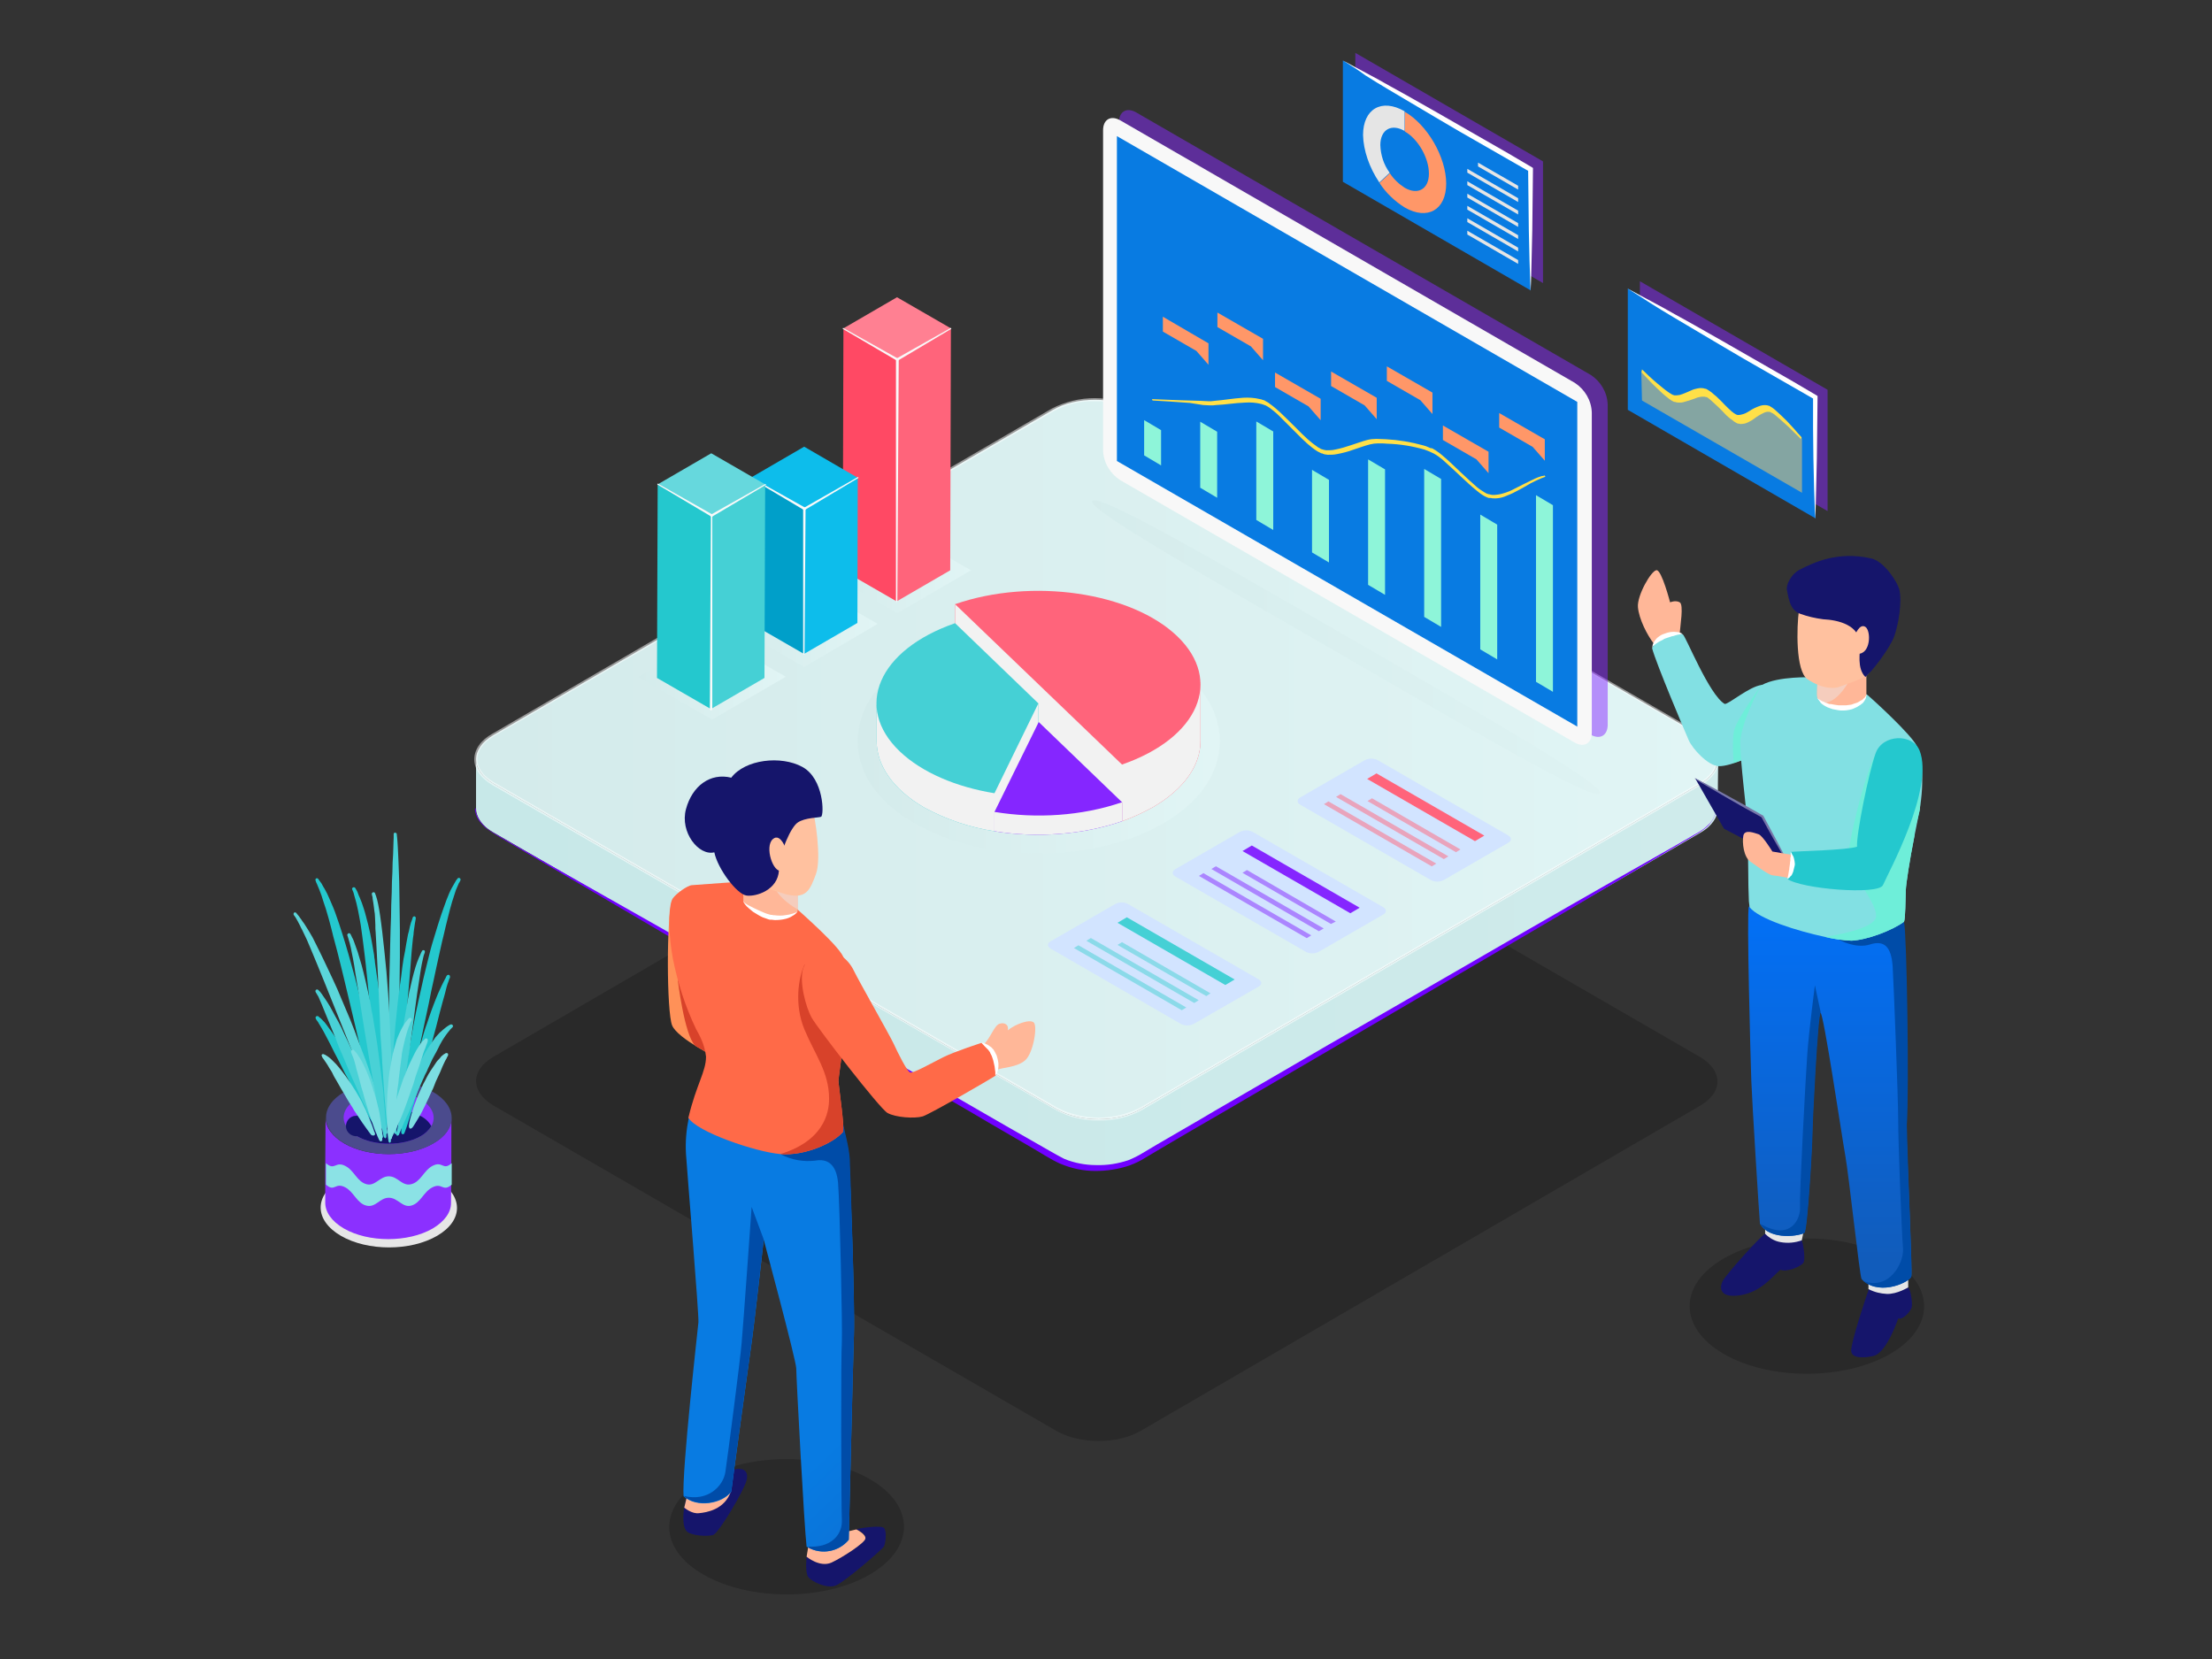 <?xml version="1.0" encoding="utf-8"?>
<!-- Generator: Adobe Illustrator 22.0.1, SVG Export Plug-In . SVG Version: 6.00 Build 0)  -->
<svg version="1.1" id="Layer_1" xmlns="http://www.w3.org/2000/svg" xmlns:xlink="http://www.w3.org/1999/xlink" x="0px" y="0px"
	 width="640px" height="480px" viewBox="0 0 640 480" style="enable-background:new 0 0 640 480;" xml:space="preserve">
<rect x="0" y="0" width="640" height="480" fill="#333333" stroke="none"/>
<style type="text/css">
	.st0{opacity:0.2;enable-background:new    ;}
	.st1{fill:url(#SVGID_1_);}
	.st2{fill:url(#SVGID_2_);}
	.st3{opacity:0.5;}
	.st4{fill:#FFFFFF;}
	.st5{fill:#7000FF;}
	.st6{opacity:0.5;fill:#882BFF;enable-background:new    ;}
	.st7{fill:#087BE2;}
	.st8{fill:#FF9768;}
	.st9{fill:#E5E5E5;}
	.st10{opacity:0.5;fill:#FFD063;enable-background:new    ;}
	.st11{fill:#FFE048;}
	.st12{fill:url(#SVGID_3_);}
	.st13{fill:#F8F8F8;}
	.st14{fill:#8EF5D9;}
	.st15{fill:url(#SVGID_4_);}
	.st16{fill:url(#SVGID_5_);}
	.st17{fill:url(#SVGID_6_);}
	.st18{fill:#FF647B;}
	.st19{fill:#FF4964;}
	.st20{fill:#FF8092;}
	.st21{fill:#F9F9F9;}
	.st22{fill:#0DBDEB;}
	.st23{fill:#009FC9;}
	.st24{fill:#45D0D5;}
	.st25{fill:#24C8CE;}
	.st26{fill:#66D8DD;}
	.st27{fill:#E6E6E6;}
	.st28{fill:#8B30FF;}
	.st29{fill:#4B4B8D;}
	.st30{fill:#15156B;}
	.st31{fill:#49D1D6;}
	.st32{fill:#5BD6DA;}
	.st33{fill:#7CDEE2;}
	.st34{fill:#8BE2E5;}
	.st35{fill:#FFB798;}
	.st36{fill:url(#SVGID_7_);}
	.st37{fill:url(#SVGID_8_);}
	.st38{fill:#004CA8;}
	.st39{fill:#6EEED9;}
	.st40{fill:url(#SVGID_9_);}
	.st41{fill:#F5CDBD;}
	.st42{fill:#FFC19F;}
	.st43{fill:#7777A9;}
	.st44{fill:url(#SVGID_10_);}
	.st45{fill:url(#SVGID_11_);}
	.st46{fill:url(#SVGID_12_);}
	.st47{fill:#D8422A;}
	.st48{fill:url(#SVGID_13_);}
	.st49{fill:url(#SVGID_14_);}
	.st50{fill:url(#SVGID_15_);}
	.st51{fill:#F2F2F2;}
	.st52{fill:#8526FF;}
	.st53{fill:#D2E4FF;}
	.st54{opacity:0.5;fill:#FF647B;enable-background:new    ;}
	.st55{opacity:0.5;fill:#8526FF;enable-background:new    ;}
	.st56{opacity:0.5;fill:#45D0D5;enable-background:new    ;}
</style>
<g transform="translate(0 0)">
	<g transform="translate(71.831 137.095)">
		<path class="st0" d="M420,168.7c6.7,3.9,6.8,10.2,0.1,14.1l-161.9,94.1c-6.7,3.9-17.6,3.9-24.4,0L71,182.8
			c-6.7-3.9-6.8-10.2-0.1-14.1l161.9-94.1c6.7-3.9,17.6-3.9,24.4,0L420,168.7z"/>
		
			<linearGradient id="SVGID_1_" gradientUnits="userSpaceOnUse" x1="-883.049" y1="5819.509" x2="-882.321" y2="5819.509" gradientTransform="matrix(492.966 0 0 -162.145 435379.125 943745.312)">
			<stop  offset="1.200000e-02" style="stop-color:#C7E8E8"/>
			<stop  offset="1" style="stop-color:#CFEBEB"/>
		</linearGradient>
		<path class="st1" d="M420.1,89.7l-161.9,94.1c-6.7,3.9-17.6,3.9-24.4,0L71,89.7c-3.4-2-5.1-4.5-5.1-7.1c0,5.9,0,8.2,0,14.1
			c0,2.6,1.7,5.2,5.1,7.1l162.9,94.1c6.7,3.9,17.7,3.9,24.4,0l161.9-94.1c3.3-1.9,5-4.5,5-7c0-5.8,0-8.2,0.1-14.1
			C425.1,85.2,423.4,87.8,420.1,89.7z"/>
		
			<linearGradient id="SVGID_2_" gradientUnits="userSpaceOnUse" x1="-883.049" y1="5833.465" x2="-882.32" y2="5833.465" gradientTransform="matrix(492.898 0 0 -285.507 435318.812 1665578.25)">
			<stop  offset="1.200000e-02" style="stop-color:#D4EBEB"/>
			<stop  offset="1" style="stop-color:#E1F5F5"/>
		</linearGradient>
		<path class="st2" d="M420,75.6c6.7,3.9,6.8,10.2,0.1,14.1l-161.9,94.1c-6.7,3.9-17.6,3.9-24.4,0L71,89.7
			c-6.7-3.9-6.8-10.2-0.1-14.1l161.9-94.1c6.7-3.9,17.6-3.9,24.4,0L420,75.6z"/>
		<g class="st3">
			<path class="st4" d="M246.1,187.1c-4.3,0.1-8.6-0.9-12.4-3L70.7,90.1c-3.4-2-5.3-4.6-5.3-7.5c0-2.8,1.8-5.5,5.2-7.4l161.9-94.1
				c7.8-4,17-4,24.8,0l162.9,94.1c3.4,2,5.3,4.6,5.3,7.5c0,2.8-1.8,5.5-5.2,7.4l-161.9,94.1C254.7,186.2,250.4,187.2,246.1,187.1z
				 M244.9-21c-4.2-0.1-8.3,0.9-11.9,2.9L71.1,75.9c-3.1,1.8-4.8,4.2-4.8,6.7c0,2.5,1.7,4.9,4.9,6.7l162.9,94.1
				c7.5,3.8,16.4,3.8,23.9,0l161.9-94.1c3.1-1.8,4.8-4.2,4.8-6.7c0-2.5-1.7-4.9-4.8-6.7L256.9-18.1C253.2-20.1,249.1-21.1,244.9-21
				L244.9-21z"/>
		</g>
		<path class="st5" d="M65.8,96.7l0,0.3c0,0.3,0.1,0.6,0.1,0.9c0.3,1.1,0.8,2.2,1.6,3.1c0.3,0.3,0.5,0.6,0.8,0.9
			c0.3,0.3,0.7,0.6,1,0.9c0.8,0.6,1.7,1.1,2.6,1.6c1.9,1.1,4.2,2.4,6.6,3.8c10,5.7,24.2,13.7,41.3,23.4c17,9.8,36.9,21.1,58.2,33.3
			c10.6,6.1,21.6,12.4,32.8,18.9c5.6,3.2,11.2,6.5,16.9,9.7l4.2,2.4c1.4,0.8,2.8,1.6,4.2,2.3c2.9,1.2,6.1,1.8,9.2,1.8
			c3.2,0.1,6.3-0.4,9.3-1.4c1.5-0.6,2.9-1.3,4.2-2.1l4.2-2.5c5.6-3.3,11.3-6.5,16.8-9.8c11.2-6.5,22.1-12.8,32.7-19
			c21.3-12.2,41.1-23.7,58.1-33.5c17-9.8,31.3-17.9,41.2-23.5c2.5-1.4,4.7-2.7,6.6-3.8c0.9-0.5,1.8-1,2.6-1.6
			c0.7-0.5,1.3-1.1,1.9-1.7c0.8-0.9,1.3-1.9,1.6-3.1c0.1-0.3,0.1-0.6,0.1-0.9c0-0.2,0-0.3,0-0.3s0,0.1,0,0.3c0,0.3,0,0.6-0.1,0.9
			c-0.2,1.2-0.8,2.2-1.5,3.1c-0.5,0.7-1.2,1.3-1.9,1.8c-0.8,0.6-1.7,1.2-2.6,1.7l-6.6,3.9c-9.9,5.8-23.9,14.2-40.8,24.1
			s-36.7,21.5-57.9,33.9c-10.6,6.2-21.6,12.6-32.7,19.1c-5.6,3.2-11.2,6.5-16.8,9.8l-4.2,2.5c-1.4,0.9-2.9,1.6-4.5,2.2
			c-3.2,1.1-6.6,1.6-9.9,1.6c-3.4,0-6.8-0.7-9.9-2c-0.8-0.3-1.5-0.7-2.3-1.1l-2.1-1.2l-4.2-2.5c-5.6-3.3-11.3-6.5-16.8-9.8l-32.7-19
			c-21.2-12.4-41-23.9-58-33.8c-16.9-9.9-31-18.2-40.9-24c-2.5-1.5-4.7-2.7-6.6-3.9c-0.9-0.5-1.8-1.1-2.6-1.7
			c-0.4-0.3-0.7-0.6-1-0.9c-0.3-0.3-0.6-0.6-0.8-0.9c-0.8-0.9-1.3-2-1.5-3.1c-0.1-0.3-0.1-0.6-0.1-0.9L65.8,96.7z"/>
	</g>
	<g transform="translate(416.536)">
		<path class="st6" d="M29.9,81.9l-54.3-31.4V15.3l54.3,31.4V81.9z"/>
		<path class="st7" d="M-28,52.6L26.3,84V48.9L-28,17.5V52.6z"/>
		<g transform="translate(14.494 23.227)">
			<path class="st8" d="M-24.6,36.8c6.6,3.8,12,0.7,12-6.9s-5.4-17-12-20.8v5.7c3.9,2.2,7,7.7,7,12.2c0,4.5-3.2,6.3-7,4.1
				c-1.7-1.1-3.2-2.5-4.3-4.2l-3,2.8C-30.1,32.5-27.5,35-24.6,36.8z"/>
		</g>
		<g transform="translate(8.136 20.983)">
			<path class="st9" d="M-25.6,31.8l3-2.8c-1.7-2.3-2.6-5.1-2.7-8c0-4.5,3.2-6.3,7-4.1v-5.7c-6.6-3.8-12-0.7-12,6.9
				C-30.2,22.5-28.5,27.5-25.6,31.8z"/>
		</g>
		<g transform="translate(49.406 43.551)">
			<path class="st9" d="M-26.7,11.3l-11.6-6.7V3.5l11.6,6.7V11.3z"/>
			<path class="st9" d="M-26.7,14.9l-14.7-8.5V5.3l14.7,8.5V14.9z"/>
			<path class="st9" d="M-26.7,18.5L-41.4,10V8.9l14.7,8.5V18.5z"/>
			<path class="st9" d="M-26.7,22.1l-14.7-8.5v-1.1l14.7,8.5V22.1z"/>
			<path class="st9" d="M-26.7,25.6l-14.7-8.5v-1.1l14.7,8.5V25.6z"/>
			<path class="st9" d="M-26.7,29.2l-14.7-8.5v-1.1l14.7,8.5V29.2z"/>
			<path class="st9" d="M-26.7,32.8l-14.7-8.5v-1.1l14.7,8.5V32.8z"/>
		</g>
		<path class="st4" d="M-28,17.5c2.3,1.2,4.6,2.5,6.9,3.7s4.6,2.5,6.9,3.8c4.6,2.5,9.1,5.1,13.7,7.7l6.8,3.9l6.8,3.9l6.8,3.9l6.8,4
			l0.3,0.2l0,0.4l-0.1,8.8l-0.1,8.8c-0.1,2.9-0.1,5.9-0.2,8.8s-0.1,5.9-0.3,8.8c-0.1-2.9-0.2-5.9-0.3-8.8c-0.1-2.9-0.1-5.9-0.2-8.8
			l-0.1-8.8l-0.1-8.8l0.3,0.6l-6.8-3.9l-6.8-3.9l-6.8-3.9l-6.8-4c-4.5-2.7-9-5.3-13.5-8c-2.2-1.3-4.5-2.7-6.7-4.1
			C-23.6,20.2-25.8,18.9-28,17.5z"/>
	</g>
	<g transform="translate(529.574 90.577)">
		<path class="st6" d="M-0.8,57.3l-54.3-31.4V-9.2l54.3,31.4L-0.8,57.3z"/>
		<path class="st7" d="M-4.3,59.4l-54.3-31.4V-7.1l54.3,31.4L-4.3,59.4z"/>
		<path class="st4" d="M-58.7-7.1c2.3,1.2,4.6,2.5,6.9,3.7s4.6,2.5,6.9,3.8c4.6,2.5,9.1,5.1,13.7,7.7l6.8,3.9l6.8,3.9l6.8,3.9l6.8,4
			l0.3,0.2v0.4l-0.1,8.8l-0.1,8.8c-0.1,2.9-0.1,5.9-0.2,8.8c-0.1,2.9-0.1,5.9-0.3,8.8c-0.1-2.9-0.2-5.9-0.3-8.8s-0.1-5.9-0.2-8.8
			l-0.1-8.8L-5,24.3l0.3,0.6l-6.8-3.9l-6.8-3.9l-6.8-3.9l-6.8-4c-4.5-2.7-9-5.3-13.5-8c-2.2-1.3-4.5-2.7-6.7-4.1
			C-54.2-4.3-56.5-5.7-58.7-7.1z"/>
		<path class="st10" d="M-54.7,16.6c0,0,6.9,7.1,9.3,8c2.7,1,6.6-2.5,9.3-1.5c2.3,0.9,6.9,7,9.3,7.7c2.9,0.9,6.4-4,9.3-3
			c2.4,0.9,9.3,8.6,9.3,8.6V52l-46.3-26.7L-54.7,16.6z"/>
		<path class="st11" d="M-54.5,16.3c0,0,0.8,0.7,2.1,2c0.7,0.6,1.5,1.4,2.5,2.2c1,0.8,2,1.7,3.2,2.5c0.3,0.2,0.6,0.4,0.8,0.5
			c0.1,0.1,0.3,0.1,0.4,0.2l0,0l0,0c-0.1,0,0,0,0,0l0,0l0.1,0l0.2,0.1c0.1,0,0.2,0,0.4,0c0.1,0,0.2,0,0.4,0c0.3,0,0.5-0.1,0.8-0.1
			c1.1-0.3,2.1-0.8,3.3-1.3c0.6-0.3,1.3-0.5,1.9-0.6c0.4-0.1,0.8-0.1,1.2-0.1c0.2,0,0.5,0.1,0.7,0.1l0.2,0.1l0,0c0,0-0.1,0,0.1,0
			l0,0l0.1,0l0.3,0.1c0.2,0.1,0.5,0.3,0.8,0.5c0.2,0.2,0.5,0.3,0.7,0.5c0.4,0.4,0.8,0.7,1.3,1.1c0.8,0.8,1.6,1.5,2.3,2.3
			c0.8,0.8,1.5,1.5,2.2,2.1c0.2,0.1,0.4,0.3,0.5,0.4c0.2,0.1,0.3,0.2,0.5,0.3c0.1,0.1,0.3,0.2,0.4,0.2l0,0c0,0,0.1,0-0.1,0h0l0,0
			l0.1,0l0.3,0.1c0.6,0,1.1-0.1,1.7-0.3c0.6-0.2,1.1-0.5,1.6-0.8c1-0.7,2.1-1.2,3.3-1.6c0.7-0.2,1.4-0.2,2-0.1l0.3,0.1
			c-0.1,0,0.1,0,0.1,0l0,0l0,0l0.1,0l0.1,0.1l0.2,0.1c0.1,0.1,0.2,0.1,0.3,0.2c0.4,0.2,0.7,0.5,1.1,0.8c1.1,1,2.2,2,3.3,3.1
			c0.9,1,1.7,1.8,2.4,2.6c0.6,0.7,1.1,1.3,1.5,1.7s0.5,0.6,0.5,0.6l-0.2,0.5c0,0-0.7-0.8-2.1-2.1c-0.7-0.7-1.5-1.5-2.4-2.3
			s-2-1.8-3.1-2.7c-0.3-0.2-0.5-0.4-0.8-0.5c-0.1,0-0.1-0.1-0.2-0.1l-0.2-0.1l-0.1-0.1l-0.1,0l0,0l0,0c0,0,0.1,0,0.1,0l-0.2,0
			c-0.5-0.1-1,0-1.5,0.2c-1.1,0.5-2.1,1.1-3,1.8c-0.5,0.4-1.1,0.7-1.7,1c-0.7,0.4-1.5,0.5-2.3,0.5l-0.3-0.1l-0.1,0l0,0h0
			c-0.2,0-0.1,0-0.1,0l-0.1,0c-0.3-0.1-0.5-0.2-0.8-0.4c-0.2-0.1-0.5-0.3-0.7-0.5c-0.2-0.2-0.4-0.3-0.7-0.5
			c-0.9-0.7-1.7-1.5-2.4-2.3c-0.8-0.8-1.5-1.5-2.3-2.2c-0.4-0.3-0.7-0.7-1.1-1c-0.2-0.1-0.3-0.3-0.5-0.4c-0.2-0.1-0.2-0.2-0.4-0.3
			l-0.3-0.1l-0.1,0l0,0c0.1,0.1,0,0,0.1,0h0l-0.1,0c-0.1,0-0.3-0.1-0.4-0.1c-0.3,0-0.6,0-0.9,0c-0.6,0.1-1.2,0.2-1.8,0.5
			c-1.1,0.4-2.3,0.8-3.5,1.1c-0.3,0.1-0.6,0.1-1,0.1c-0.4,0-0.7,0-1.1-0.1l-0.2-0.1l-0.1,0l0,0l-0.1,0l0,0l-0.1,0
			c-0.2-0.1-0.4-0.2-0.6-0.3c-0.4-0.2-0.7-0.5-1-0.7c-1.2-0.9-2.3-1.9-3.3-2.9c-0.9-0.9-1.8-1.7-2.4-2.4c-1.3-1.4-2.1-2.2-2.1-2.2
			L-54.5,16.3z"/>
	</g>
	
		<linearGradient id="SVGID_3_" gradientUnits="userSpaceOnUse" x1="-809.152" y1="5943.604" x2="-807.948" y2="5943.604" gradientTransform="matrix(201.575 0 0 -116.546 163384.141 692890.625)">
		<stop  offset="1.200000e-02" style="stop-color:#D4EBEB"/>
		<stop  offset="1" style="stop-color:#E1F5F5"/>
	</linearGradient>
	<path class="st12" d="M462.8,229.6c-2.4,1.9-34.6-17-75.1-40.4s-74-42.4-71.6-44.3c2.4-1.9,34.9,16.9,75.4,40.3
		S465.2,227.7,462.8,229.6z"/>
	<g transform="translate(321.256 22.681)">
		<path class="st6" d="M143.9,187c0,3.1-2.2,4.4-4.9,2.9l-131.6-76c-2.9-1.9-4.8-5.1-4.9-8.6V12.7c0-3.1,2.2-4.4,4.9-2.9l131.6,76
			c2.9,1.9,4.8,5.1,4.9,8.6V187z"/>
		<path class="st13" d="M139.3,189.3c0,3.1-2.2,4.4-4.9,2.9l-131.6-76c-2.9-1.9-4.8-5.1-4.9-8.6V15c0-3.1,2.2-4.4,4.9-2.9l131.6,76
			c2.9,1.9,4.8,5.1,4.9,8.6L139.3,189.3z"/>
		<path class="st7" d="M135.2,187.6L1.9,110.7v-94l133.2,76.9V187.6z"/>
		<g transform="translate(16.38 123.073)">
			<path class="st14" d="M-1.7-11.1l-4.9-2.9v-10.2l4.9,2.9L-1.7-11.1z"/>
			<g transform="translate(22.225 0.661)">
				<path class="st14" d="M-7.7-2.4l-4.9-2.9v-19.1l4.9,2.9V-2.4z"/>
			</g>
			<g transform="translate(44.45 0.586)">
				<path class="st14" d="M-13.7,7l-4.9-2.9v-28.5l4.9,2.9L-13.7,7z"/>
			</g>
			<g transform="translate(66.675 19.686)">
				<path class="st14" d="M-19.8-2.7l-4.9-2.9v-23.9l4.9,2.9L-19.8-2.7z"/>
			</g>
			<g transform="translate(88.9 15.556)">
				<path class="st14" d="M-25.8,10.8l-4.9-2.9v-36.3l4.9,2.9L-25.8,10.8z"/>
			</g>
			<g transform="translate(111.125 19.53)">
				<path class="st14" d="M-31.8,16.1l-4.9-2.9v-42.8l4.9,2.9L-31.8,16.1z"/>
			</g>
			<g transform="translate(133.35 37.533)">
				<path class="st14" d="M-37.8,7.5l-4.9-2.9v-39l4.9,2.9V7.5z"/>
			</g>
			<g transform="translate(155.577 29.713)">
				<path class="st14" d="M-43.9,24.7l-4.9-2.9v-54l4.9,2.9V24.7z"/>
			</g>
		</g>
		<path class="st11" d="M12.2,92.8c0,0,1.8,0.1,4.9,0.2c1.6,0.1,3.5,0.1,5.7,0.2l3.5,0.1c0.6,0,1.2,0.1,1.9,0.1c0.3,0,0.6,0,1,0
			l0.9-0.1c2.6-0.2,5.3-0.7,8.3-0.9c1.6-0.1,3.3,0,4.9,0.4c0.2,0,0.5,0.1,0.7,0.2l0.4,0.1l0.2,0.1l0.1,0l0.1,0.1l0.7,0.4
			c0.2,0.1,0.5,0.3,0.7,0.5c1,0.7,1.9,1.5,2.8,2.3c1.8,1.7,3.6,3.5,5.4,5.3c0.9,0.9,1.8,1.8,2.7,2.6c0.9,0.8,1.8,1.5,2.8,2.2
			c0.2,0.1,0.4,0.3,0.7,0.4l0.3,0.2l0.3,0.1c0.2,0.1,0.5,0.1,0.7,0.2l0.6,0.1c0.8,0,1.7,0,2.5-0.2c1.6-0.3,3.2-0.8,4.7-1.3
			c1.6-0.5,3.1-1.1,4.7-1.5c0.8-0.2,1.7-0.3,2.6-0.3c0.9,0,1.8,0.1,2.7,0.1c3.7,0.2,7.3,0.8,10.9,1.8c0.5,0.1,0.9,0.3,1.4,0.5
			l0.7,0.3L93,107l0.2,0.1l0,0l0.1,0l0.1,0.1l0.7,0.4l0.7,0.5c0.5,0.3,0.9,0.7,1.4,1.1c1.8,1.5,3.4,3.1,5.1,4.7
			c1.6,1.5,3.2,3,4.7,4.3c0.7,0.6,1.5,1.1,2.3,1.6c0.3,0.2,0.7,0.4,1.1,0.5c0,0,0.1,0,0,0l0.1,0l0.1,0l0.3,0.1
			c0.2,0,0.4,0.1,0.5,0.1c0.3,0,0.6,0,0.9,0c0.3,0,0.6-0.1,0.9-0.1c0.6-0.1,1.1-0.2,1.7-0.4c1-0.3,2-0.7,2.9-1.2
			c1.8-0.9,3.3-1.7,4.6-2.3c1-0.5,2-1,3-1.3c0.3-0.1,0.6-0.2,0.9-0.2l0.3-0.1c0.1,0,0.2,0.1,0.2,0.2c0.1,0.1,0,0.2,0,0.2h0
			c0,0-0.1,0-0.3,0.1c-0.3,0.1-0.6,0.2-0.8,0.3c-1,0.4-2,0.9-3,1.4c-1.2,0.7-2.7,1.6-4.5,2.5c-0.9,0.5-1.9,0.9-2.9,1.3
			c-1.2,0.5-2.4,0.7-3.7,0.6c-0.2,0-0.4-0.1-0.5-0.1l-0.3,0l-0.1,0l-0.1,0c0,0-0.1,0-0.1,0c-0.4-0.1-0.8-0.3-1.2-0.5
			c-0.9-0.5-1.7-1.1-2.4-1.7c-1.6-1.3-3.2-2.8-4.8-4.3c-1.6-1.5-3.3-3.1-5-4.6c-0.4-0.3-0.9-0.7-1.3-1l-0.6-0.4l-0.7-0.4
			c-0.4-0.2-0.9-0.4-1.3-0.6c-0.4-0.2-0.9-0.3-1.3-0.5c-3.5-1-7.1-1.6-10.7-1.7c-0.9-0.1-1.8-0.1-2.7-0.1c-0.8,0-1.6,0.1-2.4,0.3
			c-1.6,0.4-3.1,1-4.7,1.5c-1.6,0.6-3.2,1-4.8,1.3c-0.9,0.2-1.8,0.2-2.7,0.2l-0.7-0.1c-0.2,0-0.5-0.1-0.7-0.2l-0.2-0.1l-0.1,0l0,0
			c0,0-0.1,0-0.1,0l-0.4-0.2c-0.3-0.1-0.5-0.3-0.8-0.4c-1.1-0.7-2.1-1.5-3-2.3c-1-0.9-1.9-1.8-2.8-2.7c-1.8-1.8-3.6-3.6-5.3-5.3
			c-0.8-0.8-1.7-1.5-2.6-2.2c-0.2-0.1-0.4-0.3-0.6-0.4l-0.7-0.4l0,0c0,0-0.1,0,0,0l-0.1,0l-0.2-0.1l-0.3-0.1
			c-0.2-0.1-0.4-0.1-0.6-0.2c-1.6-0.4-3.2-0.5-4.7-0.4c-3,0.1-5.7,0.6-8.3,0.7l-1,0.1c-0.3,0-0.6,0-1,0c-0.6,0-1.3-0.1-1.9-0.1
			L23,93.9l-5.7-0.4l-5-0.3c-0.1,0-0.2-0.1-0.2-0.2C12,92.9,12.1,92.8,12.2,92.8z"/>
		<g transform="translate(157.306 120.225)">
			<path class="st8" d="M-44.8-23.4l13.2,7.6v6.2l-3.5-4l-9.7-5.6L-44.8-23.4z"/>
		</g>
		<g transform="translate(135.023 125.125)">
			<path class="st8" d="M-38.8-24.7l13.2,7.6v6.2l-3.5-4l-9.7-5.6V-24.7z"/>
		</g>
		<g transform="translate(112.8 101.713)">
			<path class="st8" d="M-32.8-18.4l13.2,7.6v6.2l-3.5-4l-9.7-5.6L-32.8-18.4z"/>
		</g>
		<g transform="translate(90.571 103.707)">
			<path class="st8" d="M-26.7-18.9l13.2,7.6v6.2l-3.5-4l-9.7-5.6L-26.7-18.9z"/>
		</g>
		<g transform="translate(68.35 104.203)">
			<path class="st8" d="M-20.7-19.1l13.2,7.6v6.2l-3.5-4l-9.7-5.6L-20.7-19.1z"/>
		</g>
		<g transform="translate(45.479 80.35)">
			<path class="st8" d="M-14.5-12.6L-1.3-5v6.2l-3.5-4l-9.7-5.6L-14.5-12.6z"/>
		</g>
		<g transform="translate(23.898 82.058)">
			<path class="st8" d="M-8.7-13.1L4.5-5.4v6.2l-3.5-4l-9.7-5.6L-8.7-13.1z"/>
		</g>
	</g>
	<g transform="translate(136.738 97.003)">
		
			<linearGradient id="SVGID_4_" gradientUnits="userSpaceOnUse" x1="-935.37" y1="5735.488" x2="-934.641" y2="5735.488" gradientTransform="matrix(58.528 0 0 -33.901 54846.773 194506.859)">
			<stop  offset="1.200000e-02" style="stop-color:#D4EBEB"/>
			<stop  offset="1" style="stop-color:#E1F5F5"/>
		</linearGradient>
		<path class="st15" d="M101.5,68.1l21.3-12.4l21.4,12.3l-21.3,12.4L101.5,68.1z"/>
		
			<linearGradient id="SVGID_5_" gradientUnits="userSpaceOnUse" x1="-935.199" y1="5735.672" x2="-934.47" y2="5735.672" gradientTransform="matrix(58.528 0 0 -33.904 54809.848 194546.172)">
			<stop  offset="1.200000e-02" style="stop-color:#D4EBEB"/>
			<stop  offset="1" style="stop-color:#E1F5F5"/>
		</linearGradient>
		<path class="st16" d="M74.5,83.6l21.3-12.4l21.4,12.3L95.9,96L74.5,83.6z"/>
		
			<linearGradient id="SVGID_6_" gradientUnits="userSpaceOnUse" x1="-935.03" y1="5735.832" x2="-934.301" y2="5735.832" gradientTransform="matrix(58.529 0 0 -33.902 54774.266 194555.656)">
			<stop  offset="1.200000e-02" style="stop-color:#D4EBEB"/>
			<stop  offset="1" style="stop-color:#E1F5F5"/>
		</linearGradient>
		<path class="st17" d="M47.9,98.9l21.3-12.4l21.4,12.3l-21.3,12.4L47.9,98.9z"/>
		<g transform="translate(81.291)">
			<path class="st18" d="M57.1-2l-0.2,70l-15.5,9l0.2-70L57.1-2z"/>
			<path class="st19" d="M41.6,7l-0.2,70l-15.6-9L26-2L41.6,7z"/>
			<path class="st20" d="M57.1-2L41.6,7L26-2l15.5-9L57.1-2z"/>
			<path class="st21" d="M42,7l-0.4,70c0,0.1-0.1,0.2-0.2,0.2c-0.1,0-0.2-0.1-0.2-0.2l0-70c0-0.2,0.2-0.4,0.4-0.4
				C41.8,6.7,42,6.8,42,7L42,7z"/>
			<path class="st21" d="M41.4,6.7L57-2.1c0.1,0,0.2,0,0.2,0.1c0,0.1,0,0.2-0.1,0.2l0,0L41.8,7.3c-0.2,0.1-0.4,0-0.5-0.1
				C41.2,7,41.3,6.8,41.4,6.7L41.4,6.7z"/>
			<path class="st21" d="M41.4,7.3L25.9-1.8c-0.1,0-0.1-0.1-0.1-0.2c0-0.1,0.1-0.1,0.2-0.1l15.7,8.8C41.9,6.8,42,7,41.9,7.2
				C41.8,7.4,41.6,7.4,41.4,7.3L41.4,7.3L41.4,7.3z"/>
		</g>
		<g transform="translate(44.435 59.234)">
			<path class="st22" d="M67-18l-0.1,42l-15.5,9l0.1-42L67-18z"/>
			<path class="st23" d="M51.6-9l-0.1,42l-15.6-9L36-18L51.6-9z"/>
			<path class="st22" d="M67-18L51.6-9L36-18l15.5-9L67-18z"/>
			<path class="st21" d="M51.9-9l-0.3,42c0,0.1-0.1,0.2-0.2,0.2c-0.1,0-0.2-0.1-0.2-0.2L51.2-9c0-0.2,0.2-0.4,0.4-0.4
				C51.8-9.4,51.9-9.2,51.9-9L51.9-9z"/>
			<path class="st21" d="M51.4-9.3L67-18.2c0.1,0,0.2,0,0.2,0.1c0,0.1,0,0.2-0.1,0.2l0,0L51.7-8.7c-0.2,0.1-0.4,0.1-0.5-0.1
				C51.1-9,51.2-9.2,51.4-9.3C51.4-9.3,51.4-9.3,51.4-9.3L51.4-9.3z"/>
			<path class="st21" d="M51.4-8.7l-15.5-9.2c-0.1,0-0.1-0.1-0.1-0.2c0-0.1,0.1-0.1,0.2-0.1l15.7,8.8C51.9-9.2,52-9,51.9-8.8
				C51.8-8.7,51.6-8.6,51.4-8.7L51.4-8.7z"/>
		</g>
		<g transform="translate(7.647 61.843)">
			<path class="st24" d="M77-18.7l-0.2,56l-15.5,9l0.2-56L77-18.7z"/>
			<path class="st25" d="M61.5-9.7l-0.2,56l-15.6-9l0.2-56L61.5-9.7z"/>
			<path class="st26" d="M77-18.7l-15.5,9l-15.6-9l15.5-9L77-18.7z"/>
			<path class="st21" d="M61,46.3l0.3-56c0-0.1,0.1-0.2,0.2-0.2c0.1,0,0.2,0.1,0.2,0.2l0,56c0,0.2-0.2,0.4-0.4,0.4
				C61.2,46.7,61,46.5,61,46.3L61,46.3z"/>
			<path class="st21" d="M61.4-10l15.6-8.8c0.1,0,0.2,0,0.2,0.1c0,0.1,0,0.2-0.1,0.2l0,0L61.7-9.4c-0.2,0.1-0.4,0.1-0.5-0.1
				C61.1-9.7,61.2-9.9,61.4-10C61.3-10,61.3-10,61.4-10L61.4-10z"/>
			<path class="st21" d="M61.4-9.4l-15.5-9.2c-0.1,0-0.1-0.1-0.1-0.2c0-0.1,0.1-0.1,0.2-0.1l0,0L61.7-10c0.2,0.1,0.2,0.3,0.1,0.5
				C61.8-9.4,61.5-9.3,61.4-9.4L61.4-9.4z"/>
		</g>
	</g>
	<g transform="translate(0 309.742)">
		<path class="st27" d="M126.4,31.6c7.7,4.5,7.8,11.7,0.1,16.2s-20.2,4.5-27.9,0s-7.8-11.7-0.1-16.2S118.7,27.1,126.4,31.6z"/>
		<path class="st28" d="M130.6,13.7c0,8.2,0,16.4-0.1,24.6c0,2.7-1.8,5.3-5.3,7.4c-7.1,4.1-18.6,4.1-25.7,0
			c-3.6-2.1-5.4-4.8-5.4-7.5c0-8.2,0-16.4,0.1-24.6c0,2.7,1.8,5.4,5.4,7.5c7.1,4.1,18.6,4.1,25.7,0
			C128.9,19.1,130.6,16.4,130.6,13.7z"/>
		<path class="st29" d="M125.3,6.2c7.1,4.1,7.2,10.8,0.1,14.9s-18.6,4.1-25.7,0s-7.2-10.8-0.1-14.9C106.7,2.1,118.2,2.1,125.3,6.2z"
			/>
		<path class="st28" d="M124.8,16.1c-0.8,1.2-1.8,2.2-3.1,2.9c-5.1,2.9-13.3,2.9-18.4,0c-1.3-0.7-2.4-1.7-3.2-3
			c-1.5-2.6-0.5-5.6,3.1-7.7c5.1-2.9,13.3-2.9,18.4,0C125.3,10.4,126.3,13.5,124.8,16.1z"/>
		<path class="st30" d="M124.8,16.1c-0.8,1.2-1.8,2.2-3.1,2.9c-5.1,2.9-13.3,2.9-18.4,0c-1.6,0.1-3.1-1.1-3.2-2.7
			c-0.1-1.6,1.1-3.1,2.7-3.2c0.1,0,0.2,0,0.4,0c5.1-2.9,13.3-2.9,18.4,0C123,13.8,124.1,14.8,124.8,16.1z"/>
		<path class="st31" d="M112.4,19c0,0,0-0.3,0-1c0-0.6,0-1.6,0-2.8c0-1.2,0-2.6,0-4.3c0-0.8,0-1.7,0-2.6c0-0.9,0-1.9,0-2.9
			c0-2,0-4.3,0-6.6c0-1.2,0-2.4,0-3.6c0-1.2,0-2.5,0-3.8c0-2.6,0-5.2,0.1-7.9s0.1-5.4,0.1-8.1c0.1-2.7,0.1-5.4,0.2-8.1
			c0.1-2.7,0.1-5.3,0.2-7.9c0.1-2.6,0.2-5,0.2-7.4c0.1-2.3,0.2-4.6,0.2-6.6c0.1-2,0.2-3.9,0.2-5.6c0.1-1.7,0.2-3.1,0.2-4.3
			c0-1.2,0.1-2.1,0.1-2.8c0-0.6,0-1,0-1v-0.1c0-0.3,0.2-0.5,0.5-0.4c0.2,0,0.4,0.2,0.4,0.4c0,0,0,0.3,0.1,1s0.1,1.6,0.2,2.8
			c0.1,1.2,0.1,2.7,0.2,4.3s0.1,3.5,0.2,5.6c0,2,0.1,4.3,0.1,6.6s0.1,4.8,0.1,7.4c0,2.6,0,5.2,0,7.9c0,2.7-0.1,5.4-0.1,8.1
			c0,2.7-0.1,5.5-0.2,8.1c-0.1,2.7-0.1,5.3-0.2,7.9c0,1.3-0.1,2.5-0.1,3.8c0,1.2-0.1,2.4-0.2,3.6c-0.1,1.2-0.1,2.3-0.2,3.4
			c-0.1,1.1-0.1,2.2-0.2,3.2c-0.1,1-0.1,2-0.2,2.9c-0.1,0.9-0.1,1.8-0.2,2.6s-0.1,1.6-0.2,2.3c-0.1,0.7-0.1,1.4-0.2,2
			c-0.1,1.2-0.2,2.1-0.3,2.8c-0.1,0.6-0.1,1-0.1,1c0,0.3-0.3,0.4-0.5,0.4C112.6,19.4,112.4,19.2,112.4,19L112.4,19z"/>
		<path class="st25" d="M112.8,18.4c0,0,0-0.2,0-0.7c0-0.5,0-1.1,0-2c0-0.9,0-1.9,0.1-3.1s0.1-2.6,0.1-4c0-0.7,0.1-1.5,0.1-2.3
			c0-0.8,0.1-1.6,0.1-2.5c0.1-1.7,0.2-3.5,0.3-5.3s0.3-3.7,0.4-5.7c0.2-1.9,0.3-3.9,0.5-5.9c0.1-1,0.2-2,0.3-2.9
			c0.1-1,0.2-1.9,0.3-2.9c0.2-1.9,0.4-3.8,0.7-5.7s0.5-3.6,0.7-5.3c0.2-1.7,0.5-3.3,0.8-4.7c0.2-1.5,0.5-2.8,0.7-4
			c0.1-0.6,0.2-1.1,0.4-1.7c0.1-0.5,0.2-1,0.3-1.4s0.2-0.8,0.3-1.1s0.2-0.6,0.3-0.8c0.2-0.5,0.2-0.7,0.2-0.7
			c0.1-0.2,0.4-0.4,0.6-0.3c0.2,0.1,0.3,0.3,0.3,0.5l0,0c0,0,0,0.2-0.1,0.7s-0.2,1.1-0.3,1.9c-0.1,0.4-0.1,0.9-0.2,1.4
			c0,0.5-0.1,1.1-0.2,1.7c-0.1,0.6-0.1,1.2-0.2,1.9c-0.1,0.7-0.1,1.4-0.2,2.1c-0.2,2.9-0.5,6.4-0.8,10c-0.2,1.8-0.3,3.7-0.5,5.7
			c-0.2,1.9-0.4,3.9-0.5,5.8c-0.1,1-0.2,2-0.3,2.9c-0.1,1-0.2,1.9-0.3,2.9c-0.2,1.9-0.4,3.8-0.6,5.7s-0.4,3.6-0.6,5.3
			c-0.1,0.8-0.2,1.7-0.3,2.4c-0.1,0.8-0.2,1.6-0.3,2.3c-0.1,0.7-0.2,1.4-0.3,2.1c-0.1,0.7-0.2,1.3-0.3,1.9c-0.2,1.2-0.3,2.2-0.4,3.1
			s-0.2,1.5-0.3,2l-0.1,0.7c-0.1,0.3-0.3,0.4-0.6,0.4C113,18.8,112.9,18.6,112.8,18.4L112.8,18.4z"/>
		<path class="st25" d="M115.3,16.3c0,0,0-0.3,0.1-0.8c0-0.5,0.1-1.3,0.2-2.3c0.1-1,0.2-2.2,0.4-3.6c0.1-0.7,0.2-1.4,0.3-2.2
			c0.1-0.8,0.2-1.6,0.3-2.5s0.3-1.8,0.4-2.7c0.1-0.9,0.3-1.9,0.5-2.9c0.3-2,0.7-4,1-6.2c0.4-2.1,0.8-4.3,1.2-6.6s0.9-4.5,1.4-6.8
			s1-4.5,1.5-6.7s1.1-4.4,1.6-6.5c0.5-2.1,1.1-4.1,1.7-6c0.6-1.9,1.1-3.7,1.7-5.4c0.6-1.7,1.1-3.2,1.6-4.5c0.5-1.3,1-2.5,1.5-3.4
			c0.4-0.7,0.8-1.4,1.2-2.1l0.2-0.3c0.1-0.1,0.1-0.2,0.2-0.2c0.1-0.1,0.1-0.2,0.1-0.2c0.2-0.2,0.5-0.2,0.7,0
			c0.2,0.2,0.2,0.4,0.1,0.6l0,0l-0.1,0.2c0,0.1-0.1,0.1-0.1,0.2s-0.1,0.2-0.2,0.3c-0.3,0.7-0.6,1.4-0.9,2.1
			c-0.3,0.9-0.7,2.1-1.1,3.4c-0.4,1.3-0.8,2.9-1.2,4.5c-0.4,1.7-0.9,3.5-1.3,5.4c-0.5,1.9-0.9,4-1.4,6.1c-0.5,2.1-0.9,4.3-1.4,6.5
			c-0.5,2.2-1,4.5-1.4,6.7c-1,4.5-1.9,9-2.8,13.2c-0.5,2.1-0.9,4.2-1.3,6.1c-0.2,1-0.4,1.9-0.6,2.8c-0.2,0.9-0.4,1.8-0.6,2.6
			c-1.5,6.8-2.5,11.3-2.5,11.3c-0.1,0.3-0.3,0.4-0.6,0.4C115.4,16.7,115.2,16.5,115.3,16.3L115.3,16.3z"/>
		<path class="st25" d="M111,16.4c0,0-0.1-0.3-0.1-0.8c-0.1-0.5-0.2-1.3-0.3-2.2c-0.1-0.9-0.3-2.1-0.5-3.4c-0.1-0.7-0.2-1.4-0.3-2.1
			c-0.1-0.7-0.2-1.5-0.3-2.3c-0.1-0.8-0.2-1.7-0.3-2.5c-0.1-0.9-0.2-1.8-0.3-2.7c-0.2-1.9-0.4-3.8-0.6-5.9
			c-0.4-4.1-0.8-8.4-1.2-12.7c-0.4-4.3-0.9-8.6-1.3-12.7c-0.2-2-0.5-4-0.7-5.8c-0.2-1.8-0.5-3.6-0.7-5.2c-0.1-0.8-0.3-1.6-0.4-2.3
			c-0.1-0.7-0.3-1.4-0.4-2.1c-0.1-0.6-0.3-1.2-0.4-1.8c-0.1-0.5-0.3-1.1-0.4-1.5c-0.3-0.9-0.4-1.6-0.6-2.1c-0.2-0.5-0.3-0.7-0.3-0.7
			l0,0c-0.1-0.2,0-0.5,0.3-0.6c0.2-0.1,0.5,0,0.6,0.2l0.4,0.7c0.1,0.2,0.3,0.5,0.4,0.9c0.1,0.4,0.3,0.7,0.5,1.2
			c0.2,0.5,0.4,1,0.6,1.5c0.2,0.6,0.4,1.2,0.6,1.8c0.2,0.6,0.4,1.3,0.6,2.1c0.2,0.7,0.4,1.5,0.6,2.3c0.4,1.6,0.8,3.4,1.1,5.2
			c0.2,0.9,0.3,1.9,0.5,2.9c0.1,0.5,0.2,1,0.2,1.5c0.1,0.5,0.2,1,0.2,1.5c0.3,2,0.6,4.1,0.9,6.3c0.1,1.1,0.3,2.1,0.4,3.2
			c0.1,1.1,0.2,2.2,0.3,3.3c0.2,2.2,0.4,4.3,0.6,6.5c0.2,2.1,0.3,4.3,0.5,6.3c0.1,1,0.1,2,0.2,3c0,1,0.1,1.9,0.1,2.9
			c0,0.9,0.1,1.8,0.1,2.7c0,0.9,0.1,1.7,0.1,2.6c0,0.8,0.1,1.6,0.1,2.3s0,1.5,0.1,2.1c0,1.3,0,2.5,0.1,3.4s0,1.7,0,2.2
			c0,0.5,0,0.8,0,0.8l0,0c0,0.3-0.2,0.5-0.5,0.5C111.3,16.8,111.1,16.6,111,16.4L111,16.4z"/>
		<path class="st25" d="M109.9,16.4c0,0-0.3-1.1-0.8-3.1c-0.3-1-0.6-2.2-0.9-3.6l-0.5-2.2l-0.6-2.4c-0.2-0.8-0.4-1.7-0.6-2.6
			c-0.2-0.9-0.4-1.9-0.7-2.8c-0.5-1.9-0.9-4-1.5-6.1c-1-4.2-2-8.7-3.1-13.2l-1.6-6.7c-0.5-2.2-1.1-4.4-1.6-6.5
			c-0.3-1.1-0.5-2.1-0.8-3.1c-0.3-1-0.5-2-0.8-3c-0.2-1-0.5-1.9-0.7-2.8c-0.2-0.9-0.5-1.8-0.7-2.6c-0.2-0.8-0.5-1.6-0.7-2.4
			l-0.7-2.1c-0.2-0.7-0.4-1.3-0.6-1.9c-0.2-0.6-0.4-1.1-0.6-1.6c-0.2-0.5-0.4-0.9-0.5-1.2c-0.1-0.2-0.1-0.3-0.2-0.5
			c-0.1-0.1-0.1-0.3-0.2-0.4L91.3-55l0,0c-0.1-0.2,0-0.5,0.2-0.6c0.2-0.1,0.5,0,0.6,0.2l0.5,0.7l0.3,0.4c0.1,0.1,0.2,0.3,0.3,0.5
			c0.2,0.3,0.4,0.8,0.7,1.2l0.8,1.5c0.3,0.6,0.5,1.2,0.8,1.8c0.3,0.7,0.6,1.4,0.9,2.1c0.3,0.7,0.6,1.5,0.9,2.4
			c0.3,0.8,0.6,1.7,0.9,2.6c0.3,0.9,0.6,1.8,0.9,2.8c0.6,1.9,1.2,3.9,1.8,6c0.6,2.1,1.2,4.3,1.8,6.5s1.1,4.5,1.7,6.7
			c0.3,1.1,0.5,2.3,0.8,3.4s0.5,2.3,0.8,3.4c0.5,2.2,0.9,4.4,1.4,6.6c0.2,1.1,0.4,2.1,0.6,3.1c0.2,1,0.4,2,0.6,3s0.4,1.9,0.5,2.9
			c0.2,0.9,0.3,1.8,0.4,2.7c0.3,1.7,0.5,3.3,0.7,4.7c0.2,1.4,0.4,2.6,0.5,3.6s0.2,1.8,0.3,2.3c0.1,0.5,0.1,0.8,0.1,0.8
			c0,0.3-0.2,0.5-0.4,0.5C110.2,16.8,110,16.7,109.9,16.4L109.9,16.4z"/>
		<path class="st32" d="M111.1,18c0,0-0.1-0.3-0.2-0.7l-0.3-0.8c-0.1-0.3-0.3-0.7-0.4-1.2l-1.2-3.1l-1.6-4.1l-8.8-21.9
			c-1.6-4-3.2-7.9-4.7-11.7c-0.8-1.9-1.5-3.7-2.2-5.4c-0.7-1.7-1.4-3.3-2-4.8c-0.6-1.5-1.2-2.8-1.8-4c-0.3-0.6-0.5-1.1-0.8-1.6
			c-0.2-0.5-0.5-1-0.7-1.4c-0.2-0.4-0.4-0.8-0.6-1.1c-0.2-0.3-0.3-0.6-0.5-0.8C85.2-44.8,85-45,85-45l0,0c-0.1-0.2-0.1-0.5,0.1-0.7
			c0.2-0.1,0.5-0.1,0.6,0.1l0.5,0.6c0.2,0.2,0.4,0.5,0.6,0.8s0.5,0.6,0.7,1c0.3,0.4,0.6,0.8,0.9,1.3c0.3,0.5,0.6,1,1,1.6
			c0.7,1.1,1.4,2.4,2.1,3.9c0.7,1.4,1.5,3,2.3,4.7s1.6,3.4,2.5,5.3s1.7,3.7,2.5,5.7s1.7,3.9,2.5,5.9c0.8,2,1.6,4,2.3,6
			s1.5,3.9,2.2,5.8s1.3,3.7,1.9,5.5c0.6,1.7,1.1,3.4,1.6,5c0.5,1.5,0.9,3,1.3,4.2c0.2,0.6,0.3,1.2,0.5,1.8s0.3,1.1,0.4,1.5l0.3,1.2
			c0.1,0.4,0.1,0.7,0.2,0.9c0.1,0.5,0.1,0.8,0.1,0.8l0,0c0,0.3-0.2,0.5-0.4,0.5C111.4,18.4,111.2,18.3,111.1,18L111.1,18z"/>
		<path class="st25" d="M108.7,16.6c0,0-0.1-0.1-0.2-0.3c-0.2-0.2-0.4-0.5-0.6-1c-0.5-0.8-1.3-2-2.1-3.5c-0.4-0.7-0.9-1.5-1.4-2.4
			s-1-1.7-1.5-2.7c-0.5-0.9-1-1.9-1.5-2.9c-0.5-1-1-2-1.6-3l-1.5-3c-0.5-1-1-2-1.5-2.9c-0.9-1.9-1.8-3.6-2.6-5.1
			c-0.4-0.7-0.7-1.4-1.1-2s-0.6-1.1-0.9-1.5c-0.1-0.2-0.2-0.4-0.3-0.5c-0.1-0.1-0.2-0.3-0.3-0.4c-0.1-0.2-0.2-0.3-0.2-0.3l0-0.1
			c-0.2-0.2-0.1-0.5,0.1-0.7c0.2-0.1,0.4-0.1,0.6,0l0.3,0.3c0.1,0.1,0.3,0.2,0.4,0.3c0.1,0.1,0.3,0.3,0.5,0.5
			c0.4,0.4,0.8,0.8,1.2,1.4c0.4,0.6,0.9,1.2,1.4,1.9c0.5,0.7,1,1.5,1.6,2.3s1.1,1.7,1.6,2.6c0.5,0.9,1.1,1.9,1.7,2.8
			c0.5,1,1.1,2,1.6,3c0.5,1,1,2,1.5,3s1,2,1.4,3s0.9,1.9,1.2,2.8s0.7,1.7,1.1,2.5c0.6,1.6,1.1,2.9,1.4,3.9c0.2,0.5,0.3,0.8,0.4,1.1
			l0.1,0.4c0.1,0.3-0.1,0.5-0.3,0.6C109,16.8,108.8,16.7,108.7,16.6L108.7,16.6z"/>
		<path class="st33" d="M107.4,18.6c0,0-0.3-0.3-0.7-0.9c-0.2-0.3-0.5-0.7-0.8-1.1c-0.3-0.4-0.6-0.9-1-1.4c-0.7-1-1.5-2.3-2.4-3.6
			c-0.4-0.7-0.8-1.4-1.3-2.1c-0.4-0.7-0.9-1.4-1.3-2.2c-0.4-0.7-0.8-1.4-1.3-2.2c-0.4-0.7-0.8-1.4-1.2-2.1c-0.4-0.7-0.8-1.3-1.1-2
			s-0.7-1.2-1-1.7c-0.6-1.1-1.2-1.9-1.6-2.5c-0.2-0.3-0.4-0.5-0.5-0.7L93.2-4l0,0C93-4.3,93-4.6,93.2-4.7c0.2-0.1,0.4-0.1,0.5,0
			L94-4.6c0.3,0.2,0.5,0.3,0.8,0.5c0.3,0.2,0.7,0.5,1.1,0.9c0.4,0.4,0.8,0.8,1.3,1.3c1,1.1,1.9,2.3,2.8,3.5c0.5,0.7,0.9,1.3,1.4,2
			l0.7,1.1l0.7,1.1c0.4,0.7,0.9,1.5,1.3,2.2s0.8,1.5,1.1,2.2c0.4,0.7,0.7,1.4,1,2.1c0.3,0.7,0.6,1.3,0.8,1.9
			c0.5,1.2,0.9,2.2,1.1,2.9c0.1,0.4,0.2,0.6,0.3,0.8s0.1,0.3,0.1,0.3c0.1,0.3-0.1,0.5-0.3,0.6C107.8,18.8,107.6,18.8,107.4,18.6
			L107.4,18.6z"/>
		<path class="st25" d="M116.1,17.9c0,0,0-0.2,0-0.5c0-0.4,0.1-0.9,0.2-1.5c0.1-0.6,0.2-1.4,0.4-2.3c0.1-0.4,0.2-0.9,0.2-1.4
			c0.1-0.5,0.2-1,0.3-1.6c0.1-0.5,0.2-1.1,0.3-1.7c0.1-0.6,0.3-1.2,0.4-1.8c0.3-1.2,0.6-2.6,0.9-3.9c0.3-1.3,0.7-2.7,1-4.1
			s0.8-2.8,1.2-4.3c0.2-0.7,0.4-1.4,0.6-2.1c0.2-0.7,0.4-1.4,0.6-2.1c0.4-1.4,0.8-2.8,1.3-4.1c0.4-1.3,0.9-2.6,1.3-3.8
			s0.9-2.3,1.3-3.4c0.4-1,0.8-2,1.2-2.8c0.4-0.8,0.7-1.6,1-2.1c0.2-0.3,0.3-0.6,0.4-0.8c0.1-0.2,0.3-0.4,0.3-0.6
			c0.2-0.3,0.3-0.5,0.3-0.5c0.2-0.2,0.5-0.3,0.7-0.1c0.2,0.1,0.2,0.4,0.2,0.6l0,0.1c0,0-0.1,0.2-0.2,0.4c-0.1,0.2-0.1,0.3-0.2,0.6
			c-0.1,0.2-0.2,0.5-0.3,0.8c-0.1,0.3-0.2,0.6-0.3,1c-0.1,0.4-0.2,0.8-0.3,1.2c-0.2,0.9-0.5,1.8-0.8,2.9c-0.6,2.1-1.2,4.6-1.9,7.3
			c-0.4,1.3-0.7,2.7-1.1,4.1s-0.8,2.8-1.2,4.2c-0.4,1.4-0.8,2.8-1.2,4.2s-0.8,2.8-1.2,4.1c-0.2,0.7-0.4,1.3-0.6,1.9
			s-0.4,1.3-0.6,1.9c-0.2,0.6-0.4,1.2-0.5,1.8c-0.2,0.6-0.4,1.1-0.5,1.6c-0.3,1.1-0.6,2-0.9,2.9c-0.3,0.9-0.5,1.6-0.7,2.2
			c-0.2,0.6-0.4,1.1-0.5,1.4l-0.2,0.5v0c-0.1,0.3-0.4,0.4-0.6,0.3C116.2,18.3,116.1,18.1,116.1,17.9L116.1,17.9z"/>
		<path class="st33" d="M118.3,16.2c0,0,0-0.1,0-0.3s0.1-0.4,0.1-0.8c0.1-0.6,0.4-1.6,0.7-2.6c0.2-0.5,0.3-1.1,0.5-1.7
			c0.2-0.6,0.4-1.2,0.7-1.9c0.2-0.6,0.5-1.3,0.8-2s0.6-1.3,0.9-2c0.3-0.7,0.6-1.3,1-2c0.3-0.7,0.7-1.3,1-1.9
			c0.4-0.6,0.7-1.2,1.1-1.7c0.3-0.5,0.7-1,1-1.5s0.7-0.9,1-1.2c0.2-0.2,0.3-0.3,0.4-0.5c0.1-0.1,0.3-0.3,0.4-0.4s0.3-0.2,0.4-0.3
			c0.1-0.1,0.2-0.2,0.3-0.2l0.3-0.2c0.2-0.1,0.5-0.1,0.7,0.1c0.1,0.2,0.1,0.4,0,0.5l0,0.1c0,0,0,0.1-0.1,0.2
			c-0.1,0.1-0.2,0.3-0.3,0.6L128.9-3c-0.1,0.2-0.2,0.4-0.3,0.6L128-1.1c-0.4,1-0.9,2.2-1.5,3.4c-0.3,0.6-0.6,1.3-0.8,1.9
			c-0.1,0.3-0.3,0.7-0.4,1l-0.5,1c-0.3,0.7-0.6,1.3-0.9,2c-0.3,0.6-0.6,1.3-0.9,1.9c-0.3,0.6-0.6,1.2-0.9,1.8
			c-0.3,0.6-0.6,1.1-0.9,1.6c-0.6,1-1,1.7-1.4,2.3c-0.2,0.3-0.3,0.5-0.4,0.6l-0.2,0.2l0,0c-0.2,0.2-0.5,0.3-0.7,0.1c0,0,0,0,0,0
			C118.4,16.5,118.3,16.4,118.3,16.2z"/>
		<path class="st31" d="M111,19.1c0,0-0.2-0.9-0.5-2.5c-0.2-0.8-0.4-1.8-0.6-2.9c-0.1-0.6-0.2-1.1-0.3-1.8c-0.1-0.6-0.2-1.3-0.4-2
			c-0.1-0.7-0.3-1.4-0.4-2.1s-0.3-1.5-0.4-2.3c-0.3-1.6-0.6-3.2-0.9-4.9s-0.6-3.5-0.9-5.3c-0.3-1.8-0.6-3.6-0.9-5.5
			c-0.6-3.7-1.2-7.3-1.7-10.8c-0.3-1.7-0.5-3.4-0.8-4.9c-0.3-1.6-0.5-3.1-0.7-4.4c-0.2-1.4-0.5-2.6-0.7-3.7
			c-0.2-1.1-0.4-2.1-0.6-2.8c-0.1-0.4-0.2-0.7-0.3-1c-0.1-0.3-0.1-0.5-0.2-0.7l-0.2-0.6l0,0c-0.1-0.2,0.1-0.5,0.3-0.6
			c0.2-0.1,0.5,0,0.6,0.2l0.3,0.6c0.1,0.2,0.2,0.5,0.4,0.8c0.1,0.3,0.3,0.6,0.4,1c0.3,0.8,0.6,1.7,1,2.8c0.3,1.1,0.7,2.3,1.1,3.7
			c0.4,1.4,0.7,2.8,1.1,4.4s0.7,3.2,1.1,4.9c0.2,0.9,0.4,1.7,0.5,2.6s0.3,1.8,0.5,2.7c0.3,1.8,0.6,3.6,0.9,5.5s0.6,3.7,0.8,5.5
			s0.5,3.6,0.7,5.3c0.1,0.9,0.2,1.7,0.3,2.6c0.1,0.8,0.2,1.7,0.3,2.4c0.1,0.8,0.2,1.6,0.2,2.3s0.1,1.5,0.2,2.2
			c0.1,1.4,0.2,2.7,0.3,3.8s0.2,2.1,0.2,2.9c0,0.8,0.1,1.5,0.1,1.9c0,0.4,0,0.7,0,0.7c0,0.3-0.2,0.5-0.4,0.5
			C111.3,19.5,111.1,19.3,111,19.1L111,19.1z"/>
		<path class="st31" d="M109.9,19.2c0,0-0.4-0.6-0.9-1.8c-0.3-0.6-0.6-1.2-1-2c-0.2-0.4-0.4-0.8-0.6-1.3c-0.2-0.4-0.4-0.9-0.7-1.4
			c-0.2-0.5-0.5-1-0.7-1.5s-0.5-1.1-0.8-1.6c-0.5-1.1-1.1-2.3-1.6-3.6c-0.5-1.2-1.1-2.5-1.7-3.8c-0.6-1.3-1.1-2.6-1.7-4
			s-1.1-2.7-1.7-4S97.5-8.3,97-9.6c-1-2.5-2-4.8-2.8-6.8c-0.4-1-0.8-1.9-1.1-2.7c-0.4-0.8-0.6-1.5-0.9-2.1c-0.1-0.3-0.3-0.5-0.4-0.7
			s-0.2-0.4-0.3-0.5c-0.2-0.3-0.2-0.4-0.2-0.4l0,0c-0.1-0.2,0-0.5,0.2-0.6c0.2-0.1,0.4-0.1,0.6,0.1c0,0,0.1,0.1,0.4,0.4
			c0.1,0.1,0.3,0.3,0.4,0.5c0.2,0.2,0.3,0.4,0.5,0.7c0.4,0.5,0.8,1.2,1.3,1.9c0.5,0.8,1,1.6,1.5,2.6c0.5,1,1.1,2,1.7,3.1
			c0.6,1.1,1.2,2.3,1.7,3.5c0.6,1.2,1.2,2.5,1.8,3.8s1.2,2.6,1.7,4c0.6,1.3,1.1,2.7,1.7,4c0.5,1.3,1,2.6,1.5,3.9
			c0.2,0.6,0.5,1.3,0.7,1.9c0.2,0.6,0.4,1.2,0.6,1.8c0.2,0.6,0.4,1.2,0.6,1.7c0.2,0.6,0.4,1.1,0.5,1.6c0.4,1,0.7,2,0.9,2.8
			c0.3,0.8,0.5,1.6,0.7,2.2c0.2,0.6,0.3,1.1,0.4,1.4c0.1,0.3,0.1,0.5,0.1,0.5c0.1,0.3-0.1,0.5-0.3,0.6
			C110.3,19.5,110.1,19.4,109.9,19.2L109.9,19.2z"/>
		<path class="st31" d="M114,17.9c0,0,0-0.2,0-0.6c0-0.4,0-1,0-1.7c0-0.7,0-1.6,0.1-2.6s0.1-2.2,0.2-3.4c0-0.6,0.1-1.3,0.1-1.9
			c0.1-0.7,0.1-1.4,0.2-2.1s0.1-1.4,0.2-2.2c0.1-0.7,0.1-1.5,0.2-2.3c0.2-1.5,0.3-3.1,0.5-4.8c0.2-1.6,0.4-3.3,0.6-4.9
			s0.5-3.3,0.7-4.9c0.1-0.8,0.3-1.6,0.4-2.4s0.3-1.6,0.4-2.3s0.3-1.5,0.4-2.3s0.3-1.5,0.4-2.2c0.3-1.4,0.6-2.7,0.9-3.9
			c0.3-1.2,0.6-2.3,0.9-3.3c0.3-1,0.6-1.8,0.9-2.5c0.1-0.3,0.3-0.7,0.4-0.9c0.1-0.2,0.2-0.5,0.3-0.7l0.3-0.6
			c0.1-0.2,0.4-0.3,0.6-0.2c0.2,0.1,0.3,0.3,0.2,0.6l0,0.1c0,0-0.1,0.2-0.2,0.5c-0.1,0.2-0.1,0.4-0.2,0.7c-0.1,0.3-0.1,0.6-0.2,0.9
			c-0.2,0.7-0.3,1.5-0.5,2.5c-0.2,1-0.3,2.1-0.5,3.3c-0.2,1.2-0.4,2.5-0.6,3.9c-0.2,1.4-0.4,2.9-0.6,4.4c-0.4,3.1-0.8,6.3-1.3,9.6
			c-0.2,1.6-0.4,3.3-0.7,4.9c-0.2,1.6-0.5,3.2-0.7,4.7s-0.5,3-0.7,4.4c-0.1,0.7-0.2,1.4-0.3,2s-0.2,1.3-0.3,1.9
			c-0.1,0.6-0.2,1.2-0.3,1.8c-0.1,0.6-0.2,1.1-0.3,1.6c-0.2,1-0.3,1.9-0.5,2.6c-0.1,0.7-0.3,1.3-0.3,1.7S115,18,115,18
			c-0.1,0.3-0.3,0.4-0.6,0.4C114.2,18.3,114.1,18.1,114,17.9L114,17.9z"/>
		<path class="st31" d="M114.7,18.3c0,0,0-0.1,0.1-0.4c0-0.3,0.1-0.6,0.2-1.1s0.2-1.1,0.3-1.7c0.1-0.7,0.3-1.4,0.5-2.2
			c0.4-1.6,1-3.5,1.6-5.5c0.3-1,0.7-2,1.1-3s0.8-2.1,1.3-3.1c0.5-1,0.9-2,1.4-3s1-1.9,1.5-2.9s1.1-1.8,1.6-2.6
			c0.3-0.4,0.6-0.8,0.8-1.2c0.3-0.4,0.6-0.7,0.8-1.1c0.3-0.3,0.5-0.6,0.8-0.9c0.3-0.3,0.5-0.6,0.8-0.8c0.4-0.4,0.9-0.8,1.4-1.2
			c0.3-0.2,0.6-0.5,1-0.7l0.4-0.2c0.2-0.1,0.5-0.1,0.7,0.2c0.1,0.2,0.1,0.4-0.1,0.6l0,0l-0.3,0.3c-0.1,0.1-0.2,0.2-0.3,0.3
			s-0.2,0.3-0.4,0.5c-0.3,0.3-0.6,0.8-1,1.3l-0.6,0.9c-0.2,0.3-0.4,0.6-0.6,1c-0.2,0.3-0.4,0.7-0.6,1.1c-0.2,0.4-0.4,0.8-0.6,1.2
			c-0.2,0.4-0.4,0.8-0.7,1.3l-0.7,1.3c-0.4,0.9-0.9,1.9-1.3,2.8c-0.2,0.5-0.4,1-0.7,1.5s-0.4,1-0.7,1.5l-1.3,3c-0.4,1-0.8,2-1.2,2.9
			c-0.4,0.9-0.8,1.9-1.2,2.7c-0.4,0.9-0.7,1.7-1.1,2.4c-0.7,1.5-1.2,2.8-1.6,3.7c-0.4,0.9-0.6,1.4-0.6,1.4l0,0
			c-0.1,0.2-0.4,0.3-0.6,0.2C114.7,18.7,114.6,18.5,114.7,18.3L114.7,18.3z"/>
		<path class="st32" d="M112.4,20.5c0,0,0-0.3-0.1-0.8c-0.1-0.5-0.1-1.3-0.2-2.3c-0.1-1-0.2-2.2-0.3-3.5c-0.1-0.7-0.1-1.4-0.2-2.2
			s-0.1-1.6-0.2-2.4c-0.1-0.8-0.1-1.7-0.2-2.6s-0.1-1.8-0.2-2.8c-0.1-1.9-0.3-3.9-0.4-6s-0.2-4.3-0.4-6.5s-0.2-4.4-0.3-6.7
			c-0.2-4.5-0.4-8.9-0.6-13.1c-0.1-2.1-0.2-4.1-0.3-6c-0.1-1.9-0.2-3.7-0.3-5.4c-0.1-0.8-0.1-1.6-0.1-2.4c0-0.8-0.1-1.5-0.1-2.2
			s-0.1-1.3-0.2-1.9c-0.1-0.6-0.1-1.1-0.2-1.6s-0.1-0.9-0.2-1.3c-0.1-0.4-0.1-0.7-0.1-0.9c-0.1-0.5-0.2-0.8-0.2-0.8l0-0.1
			c-0.1-0.3,0.1-0.5,0.4-0.6c0.2,0,0.5,0.1,0.5,0.3c0,0,0.1,0.3,0.3,0.8c0.1,0.3,0.2,0.6,0.3,1c0.1,0.4,0.2,0.8,0.3,1.3
			c0.1,0.5,0.2,1,0.3,1.6s0.2,1.2,0.3,1.9c0.1,0.7,0.2,1.4,0.3,2.2c0.1,0.8,0.2,1.6,0.3,2.4c0.2,1.7,0.4,3.5,0.6,5.4
			c0.2,1.9,0.4,3.9,0.6,6c0.2,2.1,0.3,4.3,0.5,6.5c0.1,1.1,0.1,2.2,0.2,3.3c0.1,1.1,0.1,2.2,0.2,3.4c0.1,2.2,0.2,4.5,0.3,6.7
			s0.2,4.4,0.2,6.5c0.1,2.1,0.1,4.1,0.1,6.1c0,1,0,1.9,0,2.8c0,0.9,0,1.8,0,2.6c0,1.7,0,3.2,0,4.6s0,2.6-0.1,3.5
			c0,1-0.1,1.7-0.1,2.3l0,0.8c0,0.3-0.2,0.5-0.5,0.5C112.7,20.9,112.5,20.7,112.4,20.5L112.4,20.5z"/>
		<path class="st33" d="M112.5,18.7c0,0,0-0.1,0-0.4c0-0.2,0.1-0.6,0.1-1c0.1-0.8,0.4-2,0.7-3.4c0.2-0.7,0.3-1.5,0.5-2.3
			s0.4-1.6,0.7-2.5c0.2-0.9,0.5-1.7,0.8-2.6c0.3-0.9,0.6-1.8,0.9-2.7c0.3-0.9,0.6-1.8,1-2.6c0.3-0.9,0.7-1.7,1-2.5
			c0.4-0.8,0.7-1.6,1.1-2.3c0.3-0.7,0.7-1.4,1-2s0.7-1.1,1-1.6c0.2-0.2,0.3-0.5,0.4-0.6c0.1-0.2,0.3-0.4,0.4-0.5
			c0.1-0.1,0.2-0.3,0.4-0.4c0.1-0.1,0.2-0.2,0.3-0.3l0.2-0.2c0.2-0.2,0.4-0.1,0.6,0c0,0,0.1,0.1,0.1,0.1c0.1,0.2,0.1,0.5,0,0.7
			l0,0.1c0,0,0,0.1-0.1,0.3c-0.1,0.2-0.2,0.5-0.3,0.8c-0.1,0.2-0.1,0.4-0.2,0.6c-0.1,0.2-0.2,0.5-0.3,0.7c-0.2,0.5-0.4,1.1-0.6,1.8
			c-0.4,1.3-0.9,2.8-1.5,4.5c-0.3,0.8-0.6,1.7-0.8,2.5c-0.1,0.4-0.3,0.9-0.4,1.3L119,5.6c-0.3,0.9-0.6,1.7-0.9,2.6s-0.6,1.7-0.9,2.5
			c-0.3,0.8-0.6,1.6-0.9,2.3c-0.3,0.7-0.6,1.4-0.9,2.1c-0.6,1.3-1,2.3-1.4,3c-0.2,0.4-0.3,0.6-0.4,0.8c-0.1,0.2-0.2,0.3-0.2,0.3l0,0
			c-0.1,0.2-0.3,0.3-0.5,0.2c-0.1,0-0.1,0-0.1-0.1C112.5,19.2,112.4,19,112.5,18.7z"/>
		<path class="st33" d="M109.7,20.1c0,0-0.2-0.4-0.5-1.1c-0.1-0.3-0.3-0.8-0.5-1.2s-0.4-1-0.6-1.6c-0.4-1.2-0.9-2.6-1.4-4.1
			c-0.2-0.8-0.5-1.5-0.7-2.3c-0.2-0.8-0.5-1.6-0.7-2.4c-0.2-0.8-0.4-1.6-0.7-2.4l-0.6-2.3c-0.2-0.8-0.4-1.5-0.6-2.2
			s-0.4-1.3-0.5-1.9c-0.3-1.2-0.6-2.2-0.9-2.8c-0.1-0.3-0.2-0.6-0.3-0.8c-0.1-0.2-0.1-0.3-0.1-0.3l0-0.1c-0.1-0.2,0-0.5,0.3-0.6
			c0.2-0.1,0.4,0,0.5,0.1l0.2,0.2c0.2,0.2,0.4,0.5,0.6,0.7c0.2,0.3,0.5,0.7,0.8,1.2s0.6,1,0.9,1.6c0.7,1.3,1.3,2.7,1.8,4
			c0.3,0.8,0.6,1.5,0.8,2.3c0.1,0.4,0.3,0.8,0.4,1.2c0.1,0.4,0.2,0.8,0.4,1.2c0.2,0.8,0.5,1.6,0.7,2.5c0.2,0.8,0.4,1.6,0.6,2.4
			c0.2,0.8,0.3,1.5,0.4,2.3c0.1,0.7,0.2,1.4,0.3,2c0.2,1.3,0.3,2.3,0.3,3.1c0,0.4,0,0.7,0,0.9c0,0.2,0,0.3,0,0.3
			c0,0.3-0.2,0.5-0.5,0.5C110,20.4,109.8,20.3,109.7,20.1L109.7,20.1z"/>
		<path class="st33" d="M112.5,19.6c0,0,0-0.1-0.1-0.4c0-0.3-0.1-0.6-0.1-1.1c-0.1-0.5-0.1-1.1-0.2-1.7c-0.1-0.7-0.1-1.4-0.1-2.3
			c-0.1-1.7-0.1-3.6,0-5.7c0-1,0.1-2.1,0.2-3.2c0.1-1.1,0.2-2.2,0.3-3.3c0.1-1.1,0.3-2.2,0.5-3.3s0.4-2.2,0.6-3.2c0.2-1,0.5-2,0.8-3
			c0.1-0.5,0.3-0.9,0.4-1.4c0.2-0.4,0.3-0.8,0.5-1.2c0.2-0.4,0.3-0.8,0.5-1.1c0.2-0.4,0.3-0.7,0.5-1c0.3-0.5,0.6-1.1,1-1.6
			c0.2-0.3,0.5-0.6,0.7-0.9l0.3-0.3c0.2-0.2,0.5-0.2,0.7,0c0.2,0.1,0.2,0.4,0.1,0.6l0,0l-0.2,0.3c-0.1,0.1-0.1,0.2-0.2,0.4
			s-0.1,0.4-0.2,0.6c-0.2,0.4-0.4,1-0.6,1.6l-0.3,1c-0.1,0.4-0.2,0.7-0.3,1.1s-0.2,0.8-0.3,1.2c-0.1,0.4-0.2,0.9-0.3,1.3
			s-0.2,0.9-0.3,1.4s-0.2,1-0.2,1.5c-0.1,1-0.3,2-0.4,3.1c-0.1,0.5-0.1,1.1-0.2,1.6s-0.1,1.1-0.2,1.6c-0.1,1.1-0.2,2.2-0.4,3.2
			c-0.1,1.1-0.2,2.1-0.3,3.1c-0.1,1-0.2,2-0.3,2.9c-0.1,0.9-0.2,1.8-0.3,2.6c-0.2,1.6-0.3,3-0.5,4c-0.1,1-0.2,1.5-0.2,1.5v0
			c0,0.3-0.3,0.4-0.5,0.4C112.7,19.9,112.5,19.8,112.5,19.6L112.5,19.6z"/>
		<path class="st34" d="M94.3,33c2.6,2.3,2.6-0.8,5.6,0.8c2.5,1.3,3.4,4.7,6.2,5.3c2.6,0.6,3.8-2.3,6.4-2.3c2.6,0,3.9,2.9,6.4,2.3
			c2.8-0.7,3.6-4,6.2-5.3c2.9-1.5,3,1.5,5.6-0.8v-6.2c-2.6,2.3-2.6-0.8-5.6,0.8c-2.5,1.3-3.4,4.7-6.2,5.3c-2.6,0.6-3.8-2.3-6.4-2.3
			c-2.6,0-3.9,2.9-6.4,2.3c-2.8-0.7-3.6-4-6.2-5.3c-2.9-1.5-3,1.5-5.6-0.8V33z"/>
	</g>
	<g transform="translate(533.706 199.672)">
		<path class="st35" d="M-55.1-13.3c-2.1-2.7-4.4-7.3-4.7-10.7s3.9-10.7,5.4-10.7s3.9,9.3,3.9,9.3s1.6-0.7,2.8,0s0.1,7,0,8.9
			c0,0-1.3,2.8-3,3.1C-52.1-13.1-53.6-13.1-55.1-13.3z"/>
		
			<linearGradient id="SVGID_7_" gradientUnits="userSpaceOnUse" x1="-1328.558" y1="5688.792" x2="-1327.83" y2="5688.792" gradientTransform="matrix(53.003 0 0 -52.621 70571.68 299353.906)">
			<stop  offset="0" style="stop-color:#82E0E3"/>
			<stop  offset="1" style="stop-color:#24C8CE"/>
		</linearGradient>
		<path class="st36" d="M-23.9,17.8c0,0-8.9,4.4-12.6,4.2c-3.1-0.2-7.5-5-8.6-7.5c-1.1-2.5-9.4-22.1-10.6-26.6c1.5-4,7.9-4.6,8.9-4
			c0.8,0.4,7.6,17.5,12.1,20.1c1.2,0.1,7-5,10.7-5.5c3.5-0.3,6.7,2.3,7,5.9c0,0.3,0,0.6,0,0.9C-17.2,10.9-23.9,17.8-23.9,17.8z"/>
		<path class="st4" d="M-55.7-12.2c0,0,0-0.2,0.1-0.5c0-0.2,0.1-0.4,0.1-0.5c0.1-0.2,0.2-0.5,0.3-0.7c0.2-0.2,0.3-0.5,0.5-0.7
			c0.2-0.2,0.4-0.5,0.7-0.7c0.5-0.4,1.1-0.8,1.8-1c1.2-0.5,2.5-0.7,3.7-0.5c0.4,0,0.8,0.1,1.2,0.3c0.1,0,0.2,0.1,0.3,0.2l0.1,0.1
			l-0.1,0c-0.1,0-0.2,0-0.3,0c-0.1,0-0.3,0.1-0.5,0.1s-0.4,0.1-0.6,0.1c-0.2,0.1-0.5,0.1-0.7,0.2c-0.3,0.1-0.5,0.2-0.8,0.2
			c-0.3,0.1-0.6,0.2-0.9,0.3c-0.3,0.1-0.6,0.2-0.9,0.3c-0.3,0.1-0.6,0.2-0.8,0.4c-0.3,0.1-0.5,0.3-0.8,0.4c-0.3,0.1-0.5,0.3-0.7,0.4
			c-0.2,0.1-0.4,0.3-0.6,0.4c-0.2,0.1-0.3,0.3-0.5,0.4c-0.1,0.1-0.3,0.2-0.4,0.4C-55.6-12.3-55.7-12.2-55.7-12.2z"/>
		<path class="st0" d="M-34.9,192.1c13.2,7.6,34.7,7.6,48,0c13.2-7.6,13.2-20,0-27.7s-34.7-7.6-48,0S-48.1,184.5-34.9,192.1z"/>
		<path class="st30" d="M-12.4,159.2c0.4,1,1.2,5.6,0.4,6.6s-4.7,2.7-6.6,1.9c-2.4,2.1-5.7,6.5-11.7,7.4s-5.9-2.3-5-4.1
			c0.9-1.8,10.7-12.8,12.3-13.7c1.6-0.9,5-1.9,6.1-1.5C-15.8,156.2-12.4,159.2-12.4,159.2z"/>
		<path class="st27" d="M-12,157.3l-0.4,1.9c-2,0.7-4.1,0.9-6.2,0.5c-1.7-0.3-3.2-1.2-4.4-2.4v-1.2c0,0,5.3-2.2,7.2-1.6
			C-13.9,155.1-12,157.3-12,157.3z"/>
		<path class="st30" d="M18.4,172.9c0.7,0.4,1.3,4.6,1,5.7c-0.4,1.2-2.5,3.7-3.9,3.2c0,0-3.2,9.7-7,10.8c-1.4,0.4-6.7,1.3-6.6-1.6
			c0.1-2.9,4.3-15.4,5.1-17.7s4.7-2.4,5.7-2.4S18.4,172.9,18.4,172.9z"/>
		<path class="st27" d="M18.4,170.6v2.2c0,0-3.2,2-6.2,1.9c-1.8-0.1-3.6-0.5-5.3-1.4v-1.5c0,0,2.4-2.8,4.5-2.6
			C13.8,169.6,16.1,170.1,18.4,170.6z"/>
		
			<linearGradient id="SVGID_8_" gradientUnits="userSpaceOnUse" x1="-1334.875" y1="5757.708" x2="-1334.875" y2="5757.001" gradientTransform="matrix(64.648 0 0 -163.834 86292.75 943363.188)">
			<stop  offset="0" style="stop-color:#0073FF"/>
			<stop  offset="1" style="stop-color:#115CBB"/>
		</linearGradient>
		<path class="st37" d="M19.3,169.6c-0.2,1.5-8.6,5.7-13.8,1.4h0c-0.2-0.2-0.4-0.4-0.6-0.6c-0.6-1.3-3.7-30.2-4.7-35.7
			s-6.3-41.4-7.2-41.4s-2.4,32.2-2.4,35.2c0,3-1.4,27.7-2.3,28.5c-0.8,0.8-9.9,2.5-12.8-2.6c-0.2-1.8-2.3-35.7-2.5-41.4
			c-0.2-5.7-1.4-48.8-0.7-50.3c8.2-3.8,14.5-9.6,19.7-9.2c3.6,0.3,14.2,6.7,20.4,10.6c2.8,1.7,4.6,3,4.6,3
			c0.8,3.5,1.5,48.4,0.8,58.6C18.3,140.1,19.6,167.7,19.3,169.6z"/>
		<path class="st38" d="M19.3,169.6c-0.2,1.5-8.6,5.7-13.8,1.4c7.4,2.7,11.7-5.2,11.4-9.5c-0.4-4.3-1.4-30.6-1.4-37S14.2,85,13.9,80
			c-0.4-5.9-2.5-7.7-6.6-6.4s-8.8-1.3-8.8-1.3c4.5-3.1,9.2-5.8,14.1-8.1c2.8,1.7,4.6,3,4.6,3c0.8,3.5,1.5,48.4,0.8,58.6
			C18.3,140.1,19.6,167.7,19.3,169.6z"/>
		<path class="st39" d="M-24-1.5c0,0-7.7,10.4-8.1,13.7c-0.5,3.3,0,8.9,0,8.9l4.4-1.7L-24-1.5z"/>
		
			<linearGradient id="SVGID_9_" gradientUnits="userSpaceOnUse" x1="-1334.16" y1="5738.932" x2="-1334.889" y2="5738.932" gradientTransform="matrix(72.38 0 0 -104.657 96702.57 600656.5)">
			<stop  offset="0" style="stop-color:#24C8CE"/>
			<stop  offset="1" style="stop-color:#82E0E3"/>
		</linearGradient>
		<path class="st40" d="M21.3,36.7c-0.4,1.8-0.7,3.7-1.1,5.5c-1.4,7.1-2.4,13.6-2.5,15.7c-0.1,2.7-0.1,8-0.5,9.1
			C13.9,69.5,6.5,72.3,2,72.5c-2.6-0.1-5.2-0.5-7.7-1.1c-8-1.7-19.2-5.2-21.8-8.6c-0.1-0.6-0.1-1.1-0.2-1.7
			c-0.1-2.2-0.2-5.9-0.2-9.9c-0.1-4.9-0.1-10.2-0.3-13c-0.4-5.8-1.9-16.5-2-22.9c-0.1-4.8,5.5-16.4,6.3-16.8
			c4.7-2.6,14.4-2.2,14.4-2.2l16,5C9.3,3.7,19,12.7,20.8,16S23.2,27.7,21.3,36.7z"/>
		<path class="st35" d="M6.3-5.8v7.1c0,1.4-2.8,3.9-6.8,3.9S-7.4,3-7.8,2.4c-0.4-0.6,0-5.7,0-5.7L6.3-5.8z"/>
		<path class="st41" d="M0.8-1.8c0,0-3.4,5.9-7.1,5.4h0c-0.6-0.3-1.1-0.7-1.5-1.2c-0.4-0.6,0-5.7,0-5.7l2.6-0.5
			C-3.1-3.5-1-2.8,0.8-1.8z"/>
		<path class="st4" d="M6.3,1.2c0,0,0,0.1,0,0.2c0,0.2,0,0.4-0.1,0.6C6.2,2.3,6.1,2.5,5.9,2.8C5.8,3.1,5.5,3.4,5.3,3.7
			C4.9,4,4.6,4.3,4.2,4.5C3.8,4.8,3.4,5,2.9,5.2C2.7,5.3,2.4,5.4,2.2,5.5C1.9,5.6,1.7,5.6,1.4,5.7C0.9,5.8,0.3,5.9-0.2,5.9l-0.2,0
			h-0.1l-0.1,0l-0.1,0l-0.4,0l-0.8-0.1c-0.5-0.1-1.1-0.2-1.6-0.3c-0.5-0.2-0.9-0.3-1.4-0.5c-0.4-0.2-0.8-0.4-1.1-0.6
			c-0.3-0.2-0.6-0.4-0.9-0.7C-7,3.5-7.2,3.3-7.4,3c-0.1-0.1-0.2-0.3-0.3-0.4l-0.1-0.2l0.2,0.1c0.1,0.1,0.3,0.2,0.4,0.3
			C-6.9,3-6.7,3.1-6.5,3.2c0.3,0.1,0.6,0.2,0.9,0.4c0.3,0.1,0.7,0.2,1.1,0.4C-4,4-3.5,4.1-3.1,4.2c0.4,0.1,0.9,0.1,1.4,0.2l0.8,0
			l0.4,0l0.1,0h0h0h0h0h0l0.2,0c0.5,0,0.9,0,1.4-0.1C1.6,4.3,2.1,4.2,2.5,4c0.4-0.1,0.8-0.3,1.2-0.4c0.4-0.2,0.7-0.4,1-0.6
			C5,2.9,5.3,2.7,5.5,2.4C5.7,2.3,5.9,2.1,6,1.9c0.1-0.1,0.2-0.3,0.2-0.4C6.3,1.3,6.3,1.2,6.3,1.2z"/>
		<path class="st42" d="M-13.2-23.2c-0.7,4.9-1,17.6,2.4,20c4.5,3.1,8.2,2.7,9.1,2.3c1.3-0.5,6.6-2.2,8.3-3.5s6.9-16.8-1.1-19.4
			S-13.2-23.2-13.2-23.2z"/>
		<path class="st30" d="M-6.2-20.5C-2-20.3,4.5-18.9,4.5-13c0,2-1,6.7,1.5,9.2C7.6-5,13.1-12,14.4-15.7c1.2-3.5,2.3-9.9,1.4-13.5
			c-0.5-1.9-4.2-8-8.1-8.9c-9.7-2.2-16.7,1.2-20.8,3.3c-2.3,1.2-3.9,4.3-3.6,5.8c0.4,1.5,0.6,5.8,3.8,6.9
			C-10.7-21.3-8.5-20.8-6.2-20.5z"/>
		<path class="st42" d="M3-15.9c0,0,1.3-3.5,3-2.4s1.6,7.9-2.2,7.8C-0.1-10.6,3-15.9,3-15.9z"/>
		<path class="st39" d="M20.2,42.2c-1.4,7.1-2.4,13.6-2.5,15.7c-0.1,2.7-0.1,8-0.5,9.1C13.9,69.5,6.5,72.3,2,72.5
			c-2.6-0.1-5.2-0.5-7.7-1.1c0,0,13.6-1.9,14.7-5.5c1.1-3.6-7.7-13.7-8.1-16.2c-0.4-2.5,4.6-26,9-33c0,0,12.8,4.8,11.9,17.7
			C21.7,35.4,20,40.8,20.2,42.2z"/>
		<path class="st38" d="M-6.9,93.3c-0.8,0-2.4,32.2-2.4,35.2c0,3-1.4,27.7-2.3,28.5c-0.8,0.8-9.9,2.5-12.8-2.6
			c8.7,5.1,11.7-1.3,11.5-4.9c-0.2-3.6,1.6-37.2,2.1-44.2s2.2-19.9,2.2-19.9L-6.9,93.3z"/>
		<path class="st30" d="M-43.2,25.6l19.5,11.1l7.1,13l-18.3-9.6L-43.2,25.6z"/>
		<path class="st43" d="M-43.2,25.5c1.7,0.9,3.3,1.7,4.9,2.6c1.6,0.9,3.3,1.8,4.9,2.7l4.9,2.7l4.9,2.8l0.1,0l0,0.1
			c1.2,2.2,2.3,4.3,3.5,6.5c1.2,2.2,2.3,4.4,3.4,6.6l-0.2,0.1c-1.2-2.1-2.5-4.3-3.7-6.4c-1.2-2.1-2.4-4.3-3.6-6.5l0.1,0.1l-4.9-2.7
			l-4.9-2.8c-1.6-0.9-3.2-1.9-4.8-2.8c-1.6-0.9-3.2-1.9-4.8-2.9L-43.2,25.5z"/>
		<path class="st35" d="M-14.5,47.8l-6.4-1.1c0,0-2.8-4.6-4-5c-1.3-0.4-4-1.5-4.4,0.4c-0.4,2,0.1,6.2,2,7.5c1.9,1.3,5.3,3.9,6.5,4
			c1.5,0.1,5.3,0.9,5.3,0.9s1.8-1.6,1.7-3.5C-13.8,49.9-14,48.8-14.5,47.8z"/>
		
			<linearGradient id="SVGID_10_" gradientUnits="userSpaceOnUse" x1="-1330.16" y1="5702.359" x2="-1330.859" y2="5702.252" gradientTransform="matrix(53.74 0 0 -60.436 71618.203 344642.531)">
			<stop  offset="0" style="stop-color:#82E0E3"/>
			<stop  offset="1" style="stop-color:#24C8CE"/>
		</linearGradient>
		<path class="st44" d="M21.7,17.5c-2-5-10.7-4.8-12.7,0.7S3.3,42,3.6,45.3c-2.8,1-17.3,1.3-19.1,1.5c0.9,2.6,0.5,5.6-1.1,7.8
			c3.8,2.9,26.4,4.8,27.7,1.8C12.6,52.9,26,28.5,21.7,17.5z"/>
		<path class="st4" d="M-15.6,46.8c0,0,0.1,0.1,0.2,0.3c0.1,0.1,0.1,0.2,0.2,0.4c0.1,0.2,0.2,0.3,0.3,0.5c0.2,0.4,0.3,0.9,0.4,1.4
			c0,0.3,0.1,0.5,0.1,0.8c0,0.3,0,0.5-0.1,0.8l-0.1,0.4c0,0.1-0.1,0.3-0.1,0.4c-0.1,0.3-0.1,0.5-0.2,0.8c-0.1,0.2-0.2,0.5-0.3,0.7
			c-0.1,0.2-0.2,0.4-0.4,0.5c-0.2,0.3-0.4,0.5-0.7,0.7c-0.1,0.1-0.2,0.1-0.3,0.2c0,0,0-0.1,0.1-0.4c0-0.1,0.1-0.3,0.1-0.4
			c0-0.1,0.1-0.3,0.1-0.5c0-0.2,0.1-0.4,0.1-0.6c0-0.2,0.1-0.4,0.1-0.6c0.1-0.2,0.1-0.5,0.1-0.7c0-0.2,0.1-0.5,0.1-0.7
			c0-0.2,0.1-0.5,0.1-0.7c0-0.2,0-0.5,0.1-0.7c0-0.2,0-0.4,0-0.6c0-0.2,0-0.4,0.1-0.6s0-0.4,0-0.5c0-0.2,0-0.3,0-0.4
			C-15.6,46.9-15.6,46.8-15.6,46.8z"/>
	</g>
	<g transform="translate(148.573 280.807)">
		<path class="st0" d="M103,174.8c-13.2,7.6-34.7,7.6-48,0s-13.2-20,0-27.7s34.7-7.6,48,0S116.3,167.1,103,174.8z"/>
		<path class="st30" d="M49.4,155.4c-0.3,1.6-0.6,5.2,0.6,6.7c1.2,1.5,6.2,1.7,7.8,1.2c1.6-0.6,8.8-12.7,9.6-15.7
			c0.8-3-1-4.6-6.2-2.4c-5.1,2.2-11.1,6.9-11.1,6.9L49.4,155.4z"/>
		<path class="st35" d="M49.4,155.4c0,0,2.2,1.9,4.3,1.6c2.1-0.2,7.4-1,9.2-6.3c-3.6-2.1-12.7,1.4-12.7,1.4L49.4,155.4z"/>
		<path class="st30" d="M107.2,166.6c-0.4,0.8-11.4,10.3-13.9,11.3c-2.5,1.1-7-1.1-8-2.4c-1-1.3-0.5-6-0.5-6s3.8,3.2,7.2,1.7
			c3.4-1.5,9.6-5.6,9.8-6.9c0.3-1.3-2.6-2.7-2.6-2.7c1.3-0.3,7.2-1.2,8-0.3C108.1,162.3,107.6,165.7,107.2,166.6z"/>
		<path class="st35" d="M101.8,164.4c-0.2,1.2-6.4,5.3-9.8,6.9c-3.4,1.5-7.2-1.7-7.2-1.7s0.3-1.9,0.5-3s3.2-2.7,5.1-3
			c1.9-0.2,8.8-1.9,8.8-1.9S102.1,163.1,101.8,164.4z"/>
		
			<linearGradient id="SVGID_11_" gradientUnits="userSpaceOnUse" x1="-948.522" y1="5681.977" x2="-948.319" y2="5681.36" gradientTransform="matrix(67.787 0 0 -200.792 64375.75 1141039.375)">
			<stop  offset="0" style="stop-color:#087BE2"/>
			<stop  offset="1" style="stop-color:#115CBB"/>
		</linearGradient>
		<path class="st45" d="M98.5,105.3c-0.3,8.8-1.5,59.4-1.5,59.4c-2.9,3.5-7.9,4.4-11.8,2.2c-0.1-0.1-0.3-0.2-0.4-0.2
			c-0.7-5.8-3-49.3-3-51.6s-9.4-37.2-9.4-37.2s-2.9,25.8-3.4,29c-0.5,3.3-5.8,42-6,43.9c-2.6,3.5-10,4.8-13.8,1.3
			c-0.5-7.4,4.1-48.2,4.3-50.3c0.2-2.1-3.2-42.6-3.6-48.8c-0.2-3.5,0.1-6.9,0.8-10.3c0.7-3.4,3.3-5.7,4.5-7.6
			c2.4-3.9,3.4-6.4,2.9-8.9s4.2-5.9,9.9-3.5C73.4,25,94,32,94,32c-0.1,3.3,0.1,6.5,0.7,9.8c0.8,4.8,2.1,8.4,2.4,12.7
			C97.5,61.2,98.8,96.4,98.5,105.3z"/>
		<path class="st38" d="M98.5,105.3c-0.3,8.8-1.5,59.4-1.5,59.4c-2.9,3.5-7.9,4.4-11.8,2.2c0.3-0.2,0.6-0.3,1-0.2c6.3,0,9-4,8.8-7.7
			c-0.2-3.7-0.3-48.3,0-51.6c0.2-3.2-0.6-40.2-1.1-46c-0.5-5.7-3.4-7-6.6-6.4c-3.4,0.4-6.9-0.2-9.9-1.8c0,0,4-6.8,7.2-9.1
			c2.1-1.5,6.3-2.6,10.3-2.2c0.8,4.8,2.1,8.4,2.4,12.7C97.5,61.2,98.8,96.4,98.5,105.3z"/>
		
			<linearGradient id="SVGID_12_" gradientUnits="userSpaceOnUse" x1="-912.395" y1="5624.612" x2="-911.974" y2="5624.612" gradientTransform="matrix(19.773 0 0 -62.926 18199.898 353936.938)">
			<stop  offset="4.000000e-03" style="stop-color:#FF9158"/>
			<stop  offset="1" style="stop-color:#FF4964"/>
		</linearGradient>
		<path class="st46" d="M45.9-20.4c-1.7,4.8-1.6,32.5,0,36.3s13.2,9.5,13.2,9.5L45.9-20.4z"/>
		<path class="st47" d="M47.5,2.5c0,0,1.9,16.2,5.1,19.3c0,0,4.7,2.7,4.7,2.7L47.5,2.5z"/>
		
			<linearGradient id="SVGID_13_" gradientUnits="userSpaceOnUse" x1="-947.948" y1="5659.711" x2="-947.22" y2="5659.711" gradientTransform="matrix(71.356 0 0 -108.32 67802.047 613071.312)">
			<stop  offset="0" style="stop-color:#FF6A48"/>
			<stop  offset="0.996" style="stop-color:#FF9158"/>
			<stop  offset="1" style="stop-color:#FF9158"/>
		</linearGradient>
		<path class="st48" d="M96.5,17.4C95,22.5,94,32,94,32c0.5,4.6,1.6,11.9,1.4,14.6c-2.7,3.3-11.1,7.1-18.2,6.5S53,46.7,50.6,42.6
			c2.3-9.7,5.1-13.3,5.1-17.7c-0.4-3.6-1.9-6.2-2.9-8c-3.1-6.5-5.3-13.3-6.7-20.4c-1.7-9.6-1-16,0-17.4c1-1.4,4.2-3.7,5.5-3.8
			c1.3-0.1,13.7-1,13.7-1l14.5,5.9c3.3,3,15.3,13.4,15.8,16.4c0.7,4.2,1.2,8.5,1.4,12.8C97.2,12.5,97.1,15.5,96.5,17.4z"/>
		<path class="st35" d="M82.2-25.1v7.7c0,0.9-3.9,2.8-7.7,2c-3.8-0.9-8-4-8-4.7v-7.2c0,0,6.3-3.5,7.9-2.4
			C75.9-28.7,82.2-25.1,82.2-25.1z"/>
		<path class="st41" d="M82.2-25.1v7.4c0,0-4.1-2.2-6-5.2S82.2-25.1,82.2-25.1z"/>
		<path class="st4" d="M82.2-17.4c0,0.1,0,0.1,0,0.2c-0.1,0.2-0.2,0.4-0.3,0.5c-0.2,0.2-0.4,0.4-0.7,0.6c-0.3,0.2-0.7,0.4-1,0.6
			c-0.4,0.2-0.9,0.4-1.3,0.5c-1.1,0.3-2.2,0.4-3.3,0.4c-0.3,0-0.6-0.1-0.9-0.1l-0.2,0l-0.1,0l-0.1,0l-0.1,0l-0.4-0.1
			c-0.6-0.2-1.1-0.4-1.7-0.6c-0.5-0.2-1-0.5-1.5-0.8c-0.4-0.3-0.9-0.5-1.3-0.8c-0.4-0.3-0.7-0.6-1.1-0.9c-0.5-0.4-1-0.9-1.4-1.5
			c-0.1-0.2-0.2-0.3-0.3-0.5c0-0.1,0-0.1,0-0.2c0,0.1,0.1,0.1,0.1,0.2c0.1,0.1,0.3,0.3,0.4,0.4c0.5,0.4,1.1,0.7,1.7,1l1.2,0.6
			c0.4,0.2,0.9,0.4,1.3,0.6c0.5,0.2,0.9,0.4,1.4,0.6c0.5,0.2,1,0.4,1.5,0.5l0.4,0.1l0.1,0l0,0h0h0l0,0l0.2,0
			c0.2,0.1,0.5,0.1,0.8,0.1c0.5,0.1,1,0.1,1.5,0.1c0.5,0,1,0,1.4-0.1c0.5-0.1,0.9-0.1,1.3-0.2c0.4-0.1,0.7-0.2,1.1-0.3
			c0.3-0.1,0.5-0.2,0.8-0.3c0.2-0.1,0.3-0.2,0.4-0.3C82.2-17.3,82.2-17.3,82.2-17.4z"/>
		<path class="st42" d="M86.5-46.7c0.7,2,2.7,14.3,1,18.8c-1.7,4.5-2.7,7.8-9.8,5.5s-9.8-2.8-9.3-9.2S86.5-46.7,86.5-46.7z"/>
		<path class="st30" d="M89-44.5c0.9-0.5,0.8-11-5.4-14.4c-6.2-3.4-16.6-2.2-20.6,3.1c-6.1-1.5-11.3,2.4-13.1,9.1s3.7,13.6,8.2,12.5
			c1,4.8,6.5,12.1,9.3,12.5c2.8,0.4,9.1-1.6,9.4-7.3c0.3-5.8,3.6-12.6,5.4-13.8C84.3-44.3,88.5-44.2,89-44.5z"/>
		<path class="st42" d="M79.2-34.2c0,0-1.8-6-4.2-3.8s0.1,9.9,2.6,9.1C80.1-29.6,79.2-34.2,79.2-34.2z"/>
		<path class="st35" d="M136.1,21.3c1.8-1.6,3-5.4,4.5-5.9s2.8,0.3,2.4,1.9c2.2-1.8,6.3-3.3,7.5-2.3s-0.1,9-2.5,11
			c-2.4,2.1-6.7,2-8.3,2.8L136.1,21.3z"/>
		<path class="st47" d="M96.5,17.4C95,22.5,94,32,94,32c0.5,4.6,1.6,11.9,1.4,14.6c-2.7,3.3-11.1,7.1-18.2,6.5
			c14.1-4.3,14.1-14,14.1-16.1c0-7.6-4.1-12.7-7.1-19.9c-3-7.2-1.8-15,0-18.8c0,0,7.5,5.7,12.9,10.9C97.2,12.5,97.1,15.5,96.5,17.4z
			"/>
		
			<linearGradient id="SVGID_14_" gradientUnits="userSpaceOnUse" x1="-949.204" y1="5627.853" x2="-948.475" y2="5627.853" gradientTransform="matrix(77.449 0 0 -65.387 73712.734 368006.969)">
			<stop  offset="0" style="stop-color:#FF6A48"/>
			<stop  offset="0.996" style="stop-color:#FF9158"/>
			<stop  offset="1" style="stop-color:#FF9158"/>
		</linearGradient>
		<path class="st49" d="M94.5-4.5c-2.7-1.5-9.5,0-10.7,3.9s0.8,11.3,2.5,14.3s19.6,26.2,21.9,27.5s7.8,1.7,10.2,1
			c2.4-0.8,19.6-10.8,21.1-11.8c1-2.5-0.1-5.7-1-7c-0.8-1-1.9-1.9-3-2.5c0,0-7.8,2.5-11.2,4.2c-3.4,1.7-8.7,4.7-9.5,4.4
			c-0.9-0.2-3.7-5.9-4.8-8.3S100,3.2,98.5,0.1C97.6-1.8,96.2-3.4,94.5-4.5z"/>
		<path class="st4" d="M139.4,30.4c0,0,0-0.2,0-0.5c0-0.2,0-0.4,0-0.6c0-0.2-0.1-0.4-0.1-0.7c0-0.2-0.1-0.5-0.1-0.8
			c-0.1-0.6-0.3-1.2-0.4-1.8c-0.1-0.3-0.2-0.6-0.3-0.9c-0.1-0.3-0.2-0.6-0.4-0.9c-0.1-0.1-0.1-0.3-0.2-0.4l0-0.1l0,0l0,0v0
			c0.1,0.1,0,0,0,0l0,0l-0.1-0.1l-0.1-0.2c-0.1-0.1-0.2-0.2-0.3-0.4c-0.1-0.1-0.2-0.2-0.3-0.3c-0.2-0.2-0.4-0.4-0.6-0.6
			c-0.7-0.7-1.2-1.3-1.2-1.3c0.2,0,0.3,0.1,0.5,0.1c0.4,0.1,0.8,0.3,1.2,0.5c0.3,0.1,0.5,0.3,0.8,0.5c0.3,0.2,0.6,0.4,0.8,0.7
			l0.2,0.2l0.1,0.1l0.1,0.2c0.1,0.2,0.2,0.3,0.3,0.5c0.2,0.3,0.3,0.7,0.5,1c0.1,0.4,0.2,0.7,0.3,1.1c0.1,0.4,0.1,0.7,0.2,1.1
			c0,0.3,0,0.7,0,1c0,0.3-0.1,0.6-0.1,0.9c-0.1,0.3-0.2,0.5-0.2,0.8c-0.1,0.2-0.2,0.3-0.3,0.5C139.5,30.2,139.4,30.4,139.4,30.4z"/>
		<path class="st38" d="M72.4,77.8c0,0-2.9,25.8-3.4,29c-0.5,3.3-5.8,42-6,43.9c-2.6,3.5-10,4.8-13.8,1.3c7.1,1.8,11.5-2.9,12.1-6.9
			c0.6-4,4.4-33.2,4.7-37.3c0.4-4.1,2.9-39.4,2.9-39.4L72.4,77.8z"/>
	</g>
	<g transform="translate(223.935 213.506)">
		
			<linearGradient id="SVGID_15_" gradientUnits="userSpaceOnUse" x1="-1031.106" y1="5716.315" x2="-1030.377" y2="5716.315" gradientTransform="matrix(143.629 0 0 -89.27 148120.844 510295.781)">
			<stop  offset="1.200000e-02" style="stop-color:#D4EBEB"/>
			<stop  offset="1" style="stop-color:#E1F5F5"/>
		</linearGradient>
		<path class="st50" d="M76.6,33.4c-4.6,0-9.1-0.4-13.7-1.1c-7.8-1.2-15.3-3.7-22.2-7.6C30.1,18.7,24.2,10.2,24.2,0.9
			c0.1-5,1.7-9.8,4.8-13.8c3.2-4.1,7.1-7.6,11.7-10.1c3.2-1.8,6.5-3.3,10-4.5c8.4-2.8,17.1-4.2,25.9-4.2c13.5,0,26.2,3.1,35.9,8.7
			c10.6,6.1,16.5,14.6,16.5,23.9s-5.8,17.7-16.5,23.9c-3.2,1.8-6.5,3.3-10,4.5C94.1,32.1,85.4,33.5,76.6,33.4z"/>
		<path class="st19" d="M123.4-16V0.9c0,6.9-4.6,13.8-13.7,19.1c-2.9,1.6-5.9,3-9,4.1v-5.5L52.4-0.2v-38.5L123.4-16z"/>
		<path class="st51" d="M123.4-16V0.9c0,6.9-4.6,13.8-13.7,19.1c-2.9,1.6-5.9,3-9,4.1v-5.5L52.4-0.2v-38.5L123.4-16z"/>
		<path class="st25" d="M76.5-10v24.9L63.8,27c-7.1-1.1-14-3.4-20.4-6.9C34.3,14.8,29.7,7.8,29.7,0.9V-9.6l3.7,0l19-0.2L76.5-10z"/>
		<path class="st51" d="M76.5-10v24.9L63.8,27c-7.1-1.1-14-3.4-20.4-6.9C34.3,14.8,29.7,7.8,29.7,0.9V-9.6l3.7,0l19-0.2L76.5-10z"/>
		<path class="st5" d="M100.7,18.6v5.5C89.5,28,76,29,63.8,27v-5.5c0,0,0,0,0,0c0.4-0.1,13.3-3.6,18.4-3.9
			C87.5,17.3,100.7,18.6,100.7,18.6z"/>
		<path class="st51" d="M100.7,18.6v5.5C89.5,28,76,29,63.8,27v-5.5c0,0,0,0,0,0c0.4-0.1,13.3-3.6,18.4-3.9
			C87.5,17.3,100.7,18.6,100.7,18.6z"/>
		<path class="st52" d="M100.7,18.6c-11.6,4-24.9,4.8-36.9,2.8l12.8-26L100.7,18.6z"/>
		<path class="st24" d="M63.8,16c-11.1-1.8-21-6-27.4-12.1C23-8.9,30.2-25.5,52.4-33.2L76.5-10L63.8,16z"/>
		<path class="st18" d="M100.7,7.7L52.4-38.7c22.2-7.7,51-3.5,64.3,9.3S122.9,0,100.7,7.7z"/>
	</g>
	<g transform="translate(398.599 280.028)">
		<path class="st53" d="M19.1-25.4c-1.2,0.6-2.5,0.6-3.7,0l-37.8-21.8c-1-0.6-1-1.5,0-2.1l18.7-10.8c1.2-0.6,2.5-0.6,3.7,0
			l37.8,21.8c1,0.6,1,1.5,0,2.1L19.1-25.4z"/>
		<g transform="translate(10.46 6.039)">
			<path class="st18" d="M17.7-42.7l-31.2-18l2.7-1.6l31.2,18L17.7-42.7z"/>
			<path class="st54" d="M12.2-39.5l-25.6-14.8l1.3-0.8l25.6,14.8L12.2-39.5z"/>
			<path class="st54" d="M8.7-37.5l-31.2-18l1.3-0.8l31.2,18L8.7-37.5z"/>
			<path class="st54" d="M5.2-35.4l-31.2-18l1.3-0.8l31.2,18L5.2-35.4z"/>
		</g>
	</g>
	<g transform="translate(349.032 308.593)">
		<path class="st53" d="M32.5-33.2c-1.2,0.6-2.5,0.6-3.7,0L-9-55c-1-0.6-1-1.5,0-2.1L9.7-67.9c1.2-0.6,2.5-0.6,3.7,0l37.8,21.8
			c1,0.6,1,1.5,0,2.1L32.5-33.2z"/>
		<g transform="translate(10.459 6.038)">
			<path class="st52" d="M31.2-50.4L0-68.4L2.7-70l31.2,18L31.2-50.4z"/>
			<path class="st55" d="M25.6-47.3L0-62.1l1.3-0.8L27-48L25.6-47.3z"/>
			<path class="st55" d="M22.1-45.2L-9-63.2l1.3-0.8l31.2,18L22.1-45.2z"/>
			<path class="st55" d="M18.6-43.2l-31.2-18l1.3-0.8l31.2,18L18.6-43.2z"/>
		</g>
	</g>
	<g transform="translate(299.465 337.155)">
		<path class="st53" d="M45.9-40.9c-1.2,0.6-2.5,0.6-3.7,0L4.5-62.7c-1-0.6-1-1.5,0-2.1l18.7-10.8c1.2-0.6,2.5-0.6,3.7,0l37.8,21.8
			c1,0.6,1,1.5,0,2.1L45.9-40.9z"/>
		<g transform="translate(10.46 6.04)">
			<path class="st24" d="M44.6-58.2l-31.2-18l2.7-1.6l31.2,18L44.6-58.2z"/>
			<path class="st56" d="M39.1-55L13.4-69.8l1.3-0.8l25.6,14.8L39.1-55z"/>
			<path class="st56" d="M35.6-53L4.4-71l1.3-0.8l31.2,18L35.6-53z"/>
			<path class="st56" d="M32-50.9l-31.2-18l1.3-0.8l31.2,18L32-50.9z"/>
		</g>
	</g>
</g>
</svg>
